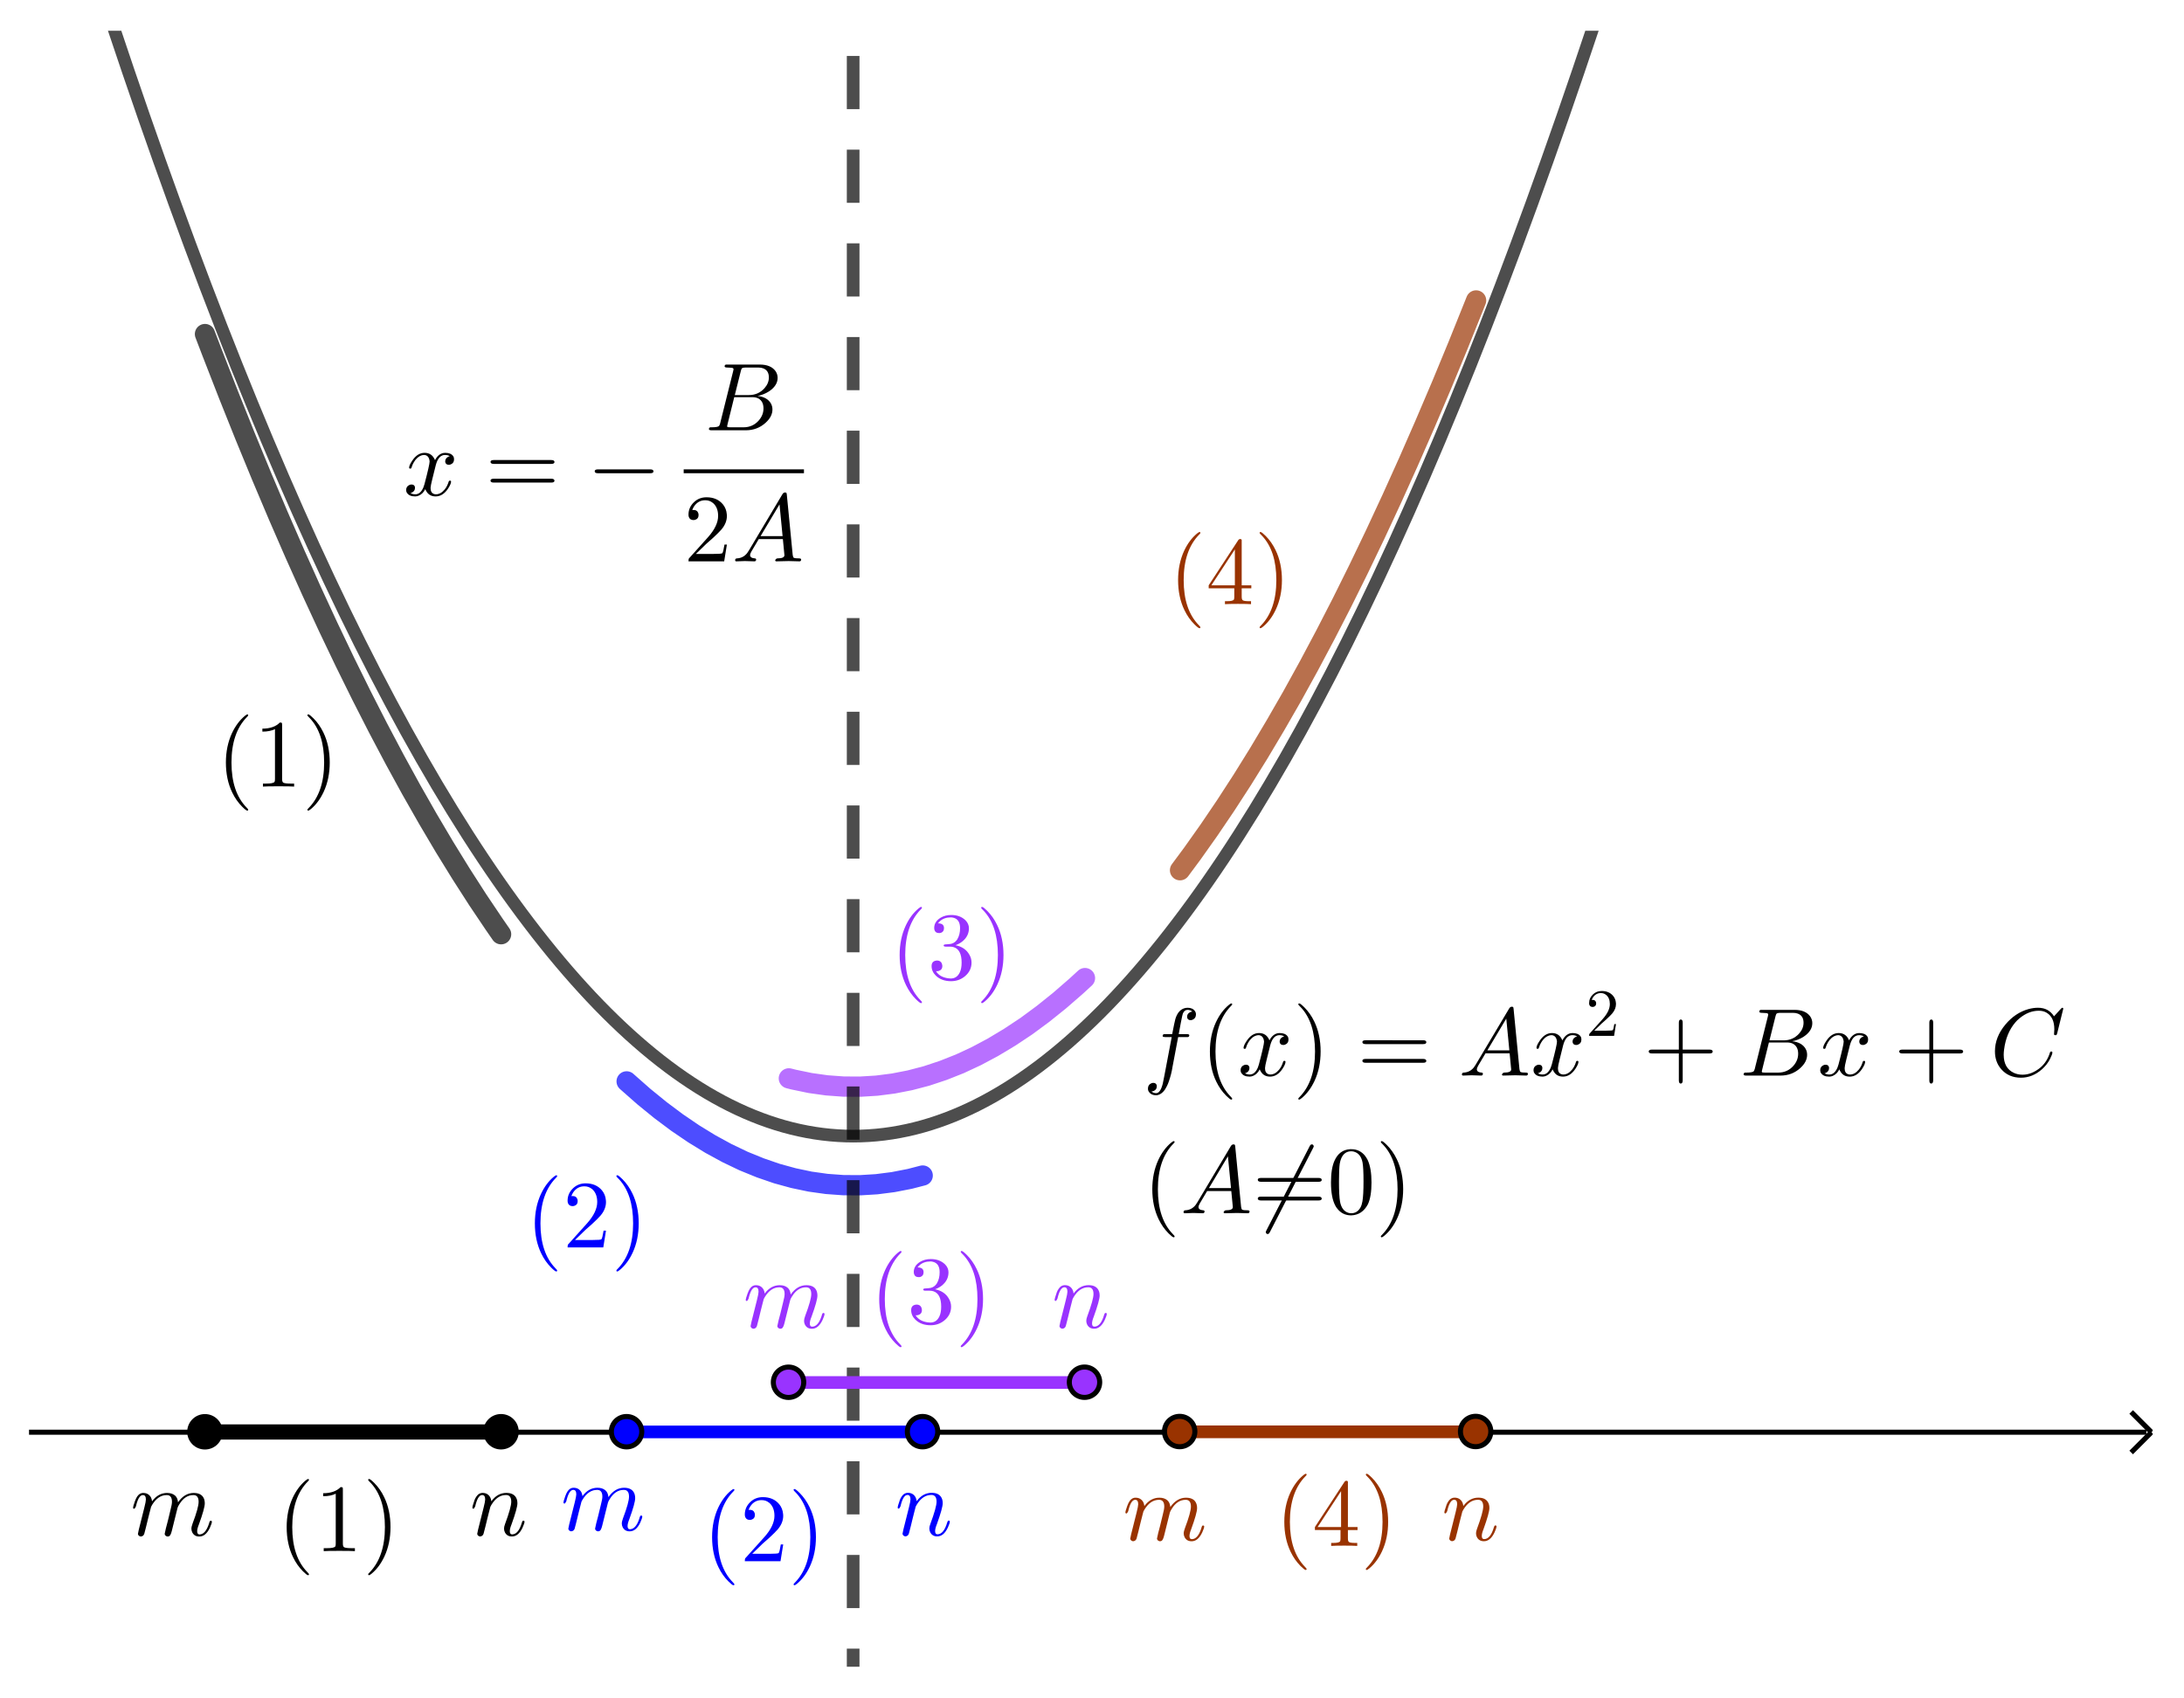 <?xml version="1.0" encoding="UTF-8" standalone="no"?>
<svg
   xmlns:dc="http://purl.org/dc/elements/1.1/"
   xmlns:cc="http://creativecommons.org/ns#"
   xmlns:rdf="http://www.w3.org/1999/02/22-rdf-syntax-ns#"
   xmlns:svg="http://www.w3.org/2000/svg"
   xmlns="http://www.w3.org/2000/svg"
   xmlns:sodipodi="http://sodipodi.sourceforge.net/DTD/sodipodi-0.dtd"
   xmlns:inkscape="http://www.inkscape.org/namespaces/inkscape"
   version="1.1"
   id="svg954"
   xml:space="preserve"
   width="96"
   height="74.667"
   viewBox="0 0 96 74.667"
   sodipodi:docname="2020-1018-0900-crop.pdf"><defs
     id="defs958"><clipPath
       clipPathUnits="userSpaceOnUse"
       id="clipPath972"><path
         d="M 0,0 H 122 V 94 H 0 Z"
         id="path970" /></clipPath><clipPath
       clipPathUnits="userSpaceOnUse"
       id="clipPath982"><path
         d="M 0,0 H 122 V 94 H 0 Z"
         id="path980" /></clipPath><clipPath
       clipPathUnits="userSpaceOnUse"
       id="clipPath994"><path
         d="M 0,0 V 94 H 122 V 0 Z"
         id="path992" /></clipPath><clipPath
       clipPathUnits="userSpaceOnUse"
       id="clipPath1004"><path
         d="M 0,0 H 420 V 325 H 0 Z"
         id="path1002" /></clipPath></defs><sodipodi:namedview
     pagecolor="#ffffff"
     bordercolor="#666666"
     borderopacity="1"
     objecttolerance="10"
     gridtolerance="10"
     guidetolerance="10"
     inkscape:pageopacity="0"
     inkscape:pageshadow="2"
     inkscape:window-width="640"
     inkscape:window-height="480"
     id="namedview956" /><g
     id="g962"
     inkscape:groupmode="layer"
     inkscape:label="2020-1018-0900-crop"
     transform="matrix(1.333,0,0,-1.333,0,74.667)"><g
       id="g964"
       transform="translate(-25,-19)"><g
         id="g966"><g
           id="g968"
           clip-path="url(#clipPath972)"><g
             id="g974"
             transform="matrix(0.574,0,0,-0.574,25.957,74)"><g
               id="g976"><g
                 id="g978"
                 clip-path="url(#clipPath982)"><g
                   id="g984"><g
                     id="g986" /></g><g
                   id="g988"><g
                     id="g990"
                     clip-path="url(#clipPath994)"><g
                       id="g996"
                       transform="scale(0.291)" /></g></g><g
                   id="g998"
                   transform="scale(0.291)"><g
                     id="g1000"
                     clip-path="url(#clipPath1004)"><path
                       d="M 0,0 H 420 V 325 H 0 Z"
                       style="fill:#ffffff;fill-opacity:1;fill-rule:nonzero;stroke:none"
                       id="path1006" /><path
                       d="M 0,276.72 H 418"
                       style="fill:none;stroke:#000000;stroke-width:1;stroke-linecap:butt;stroke-linejoin:miter;stroke-miterlimit:10;stroke-dasharray:none;stroke-opacity:1"
                       id="path1008" /><path
                       d="m 419,276.72 -4,-4"
                       style="fill:none;stroke:#000000;stroke-width:1;stroke-linecap:butt;stroke-linejoin:miter;stroke-miterlimit:10;stroke-dasharray:none;stroke-opacity:1"
                       id="path1010" /><path
                       d="m 419,276.72 -4,4"
                       style="fill:none;stroke:#000000;stroke-width:1;stroke-linecap:butt;stroke-linejoin:miter;stroke-miterlimit:10;stroke-dasharray:none;stroke-opacity:1"
                       id="path1012" /><path
                       d="m -32.145,-171.49 c 129.914,519.66 259.825,519.66 389.745,0"
                       style="fill:none;stroke:#000000;stroke-width:2.5;stroke-linecap:round;stroke-linejoin:round;stroke-miterlimit:10;stroke-dasharray:none;stroke-opacity:0.698"
                       id="path1014" /><path
                       d="m 150,206.85 0.94,0.24 m 0,0 3.28,0.68 3.28,0.46 m 0,0 3.28,0.24 3.28,0.02 3.28,-0.2 3.28,-0.42 3.29,-0.64 3.28,-0.86 3.28,-1.09 3.28,-1.3 m 0,0 3.28,-1.53 3.28,-1.75 3.28,-1.97 3.29,-2.18 m 0,0 3.28,-2.42 3.28,-2.63 m 0,0 3.28,-2.85 m 0,0 1.74,-1.6"
                       style="fill:none;stroke:#9933ff;stroke-width:4;stroke-linecap:round;stroke-linejoin:round;stroke-miterlimit:10;stroke-dasharray:none;stroke-opacity:0.698"
                       id="path1016" /><g
                       id="g1018"
                       transform="scale(19)"><g
                         id="g1020"
                         transform="matrix(0.01,0,0,0.01,8.947,9.855)"><path
                           d="m 33.094,24 v 0 c 0,0.667 -0.334,1 -1,1 -0.792,0 -2.558,-1.365 -5.297,-4.094 C 22.661,16.771 19.229,11.87 16.5,6.203 12.104,-2.87 9.906,-13.271 9.906,-25 c 0,-11.271 2.099,-21.438 6.297,-30.5 3.469,-7.396 7.87,-13.328 13.203,-17.797 1.396,-1.135 2.292,-1.703 2.688,-1.703 0.666,0 1,0.333 1,1 0,0.333 -0.433,0.901 -1.297,1.703 C 21.068,-61.37 15.703,-45.604 15.703,-25 c 0,20.531 5.235,36.13 15.703,46.797 1.125,1.135 1.688,1.87 1.688,2.203 z"
                           style="fill:#9933ff;fill-opacity:1;fill-rule:nonzero;stroke:none"
                           id="path1022" /><g
                           id="g1024"
                           transform="translate(38.9)"><path
                             d="m 29,-35.203 v 0 c 6.667,1.333 11.469,4.599 14.406,9.797 1.532,2.604 2.297,5.375 2.297,8.312 0,5.667 -2.333,10.432 -7,14.297 -4.073,3.333 -8.838,5 -14.297,5 C 17.802,2.203 12.5,0.234 8.5,-3.703 5.635,-6.505 4.203,-9.771 4.203,-13.5 c 0,-3.135 1.401,-5 4.203,-5.594 0.458,-0.135 0.922,-0.203 1.391,-0.203 2.531,0 4.234,1.068 5.109,3.203 0.261,0.865 0.427,1.662 0.5,2.391 0,2.667 -1.203,4.401 -3.609,5.203 -0.927,0.333 -1.927,0.432 -3,0.297 2.469,4.135 6.734,6.604 12.797,7.406 0.875,0.135 1.708,0.203 2.5,0.203 4.271,0 7.406,-2.104 9.406,-6.312 1.271,-2.667 1.906,-6.063 1.906,-10.188 0,-8.875 -2.666,-14.208 -8,-16 -1.208,-0.406 -2.51,-0.609 -3.906,-0.609 h -4.406 c -1.459,0 -2.255,-0.365 -2.391,-1.094 0,-0.667 0.5,-1.068 1.5,-1.203 1,0 2.297,-0.099 3.891,-0.297 3.406,-0.135 6.073,-1.437 8,-3.906 v -0.094 l 0.109,-0.109 0.094,-0.094 h 0.109 l 0.594,-1 c 1.865,-3.135 2.797,-6.938 2.797,-11.406 0,-6.198 -2.401,-9.828 -7.203,-10.891 -0.792,-0.198 -1.589,-0.297 -2.391,-0.297 -4.667,0 -8.469,1.334 -11.406,4 -0.729,0.667 -1.359,1.396 -1.891,2.188 4.125,0 6.188,1.666 6.188,5 0,2.406 -1.032,4.01 -3.094,4.812 -0.604,0.198 -1.271,0.297 -2,0.297 -2.604,0 -4.24,-1.167 -4.906,-3.5 v 0 -0.109 C 6.969,-51.938 6.906,-52.469 6.906,-53 c 0,-4.469 2.198,-8.036 6.594,-10.703 3.198,-1.927 6.896,-2.891 11.094,-2.891 6.073,0 10.974,1.797 14.703,5.391 L 39.5,-61 c 2.333,2.396 3.5,5.13 3.5,8.203 0,5.531 -2.365,10.162 -7.094,13.891 -2.073,1.604 -4.375,2.838 -6.906,3.703 z"
                             style="fill:#9933ff;fill-opacity:1;fill-rule:nonzero;stroke:none"
                             id="path1026" /><g
                             id="g1028"
                             transform="translate(50)"><path
                               d="m 28.906,-25 v 0 c 0,11.271 -2.104,21.438 -6.312,30.5 C 19.135,12.896 14.74,18.828 9.406,23.297 8,24.432 7.099,25 6.703,25 c -0.667,0 -1,-0.333 -1,-1 C 5.703,23.667 6.135,23.099 7,22.297 17.729,11.37 23.094,-4.396 23.094,-25 c 0,-20.333 -5,-35.734 -15,-46.203 l -0.5,-0.5 C 6.333,-72.901 5.703,-73.667 5.703,-74 c 0,-0.667 0.333,-1 1,-1 0.802,0 2.568,1.365 5.297,4.094 4.135,4.135 7.568,9.036 10.297,14.703 4.406,9.073 6.609,19.474 6.609,31.203 z"
                               style="fill:#9933ff;fill-opacity:1;fill-rule:nonzero;stroke:none"
                               id="path1030" /><g
                               id="g1032"
                               transform="matrix(5.263,0,0,5.263,-983.64,-985.53)"><path
                                 d="m 34.744,59.894 1.35,3.528 m 0,0 3.281,8.418 m 0,0 3.281,8.198 3.282,7.976 3.281,7.756 3.281,7.53 m 0,0 3.281,7.32 3.281,7.09 3.282,6.87 3.281,6.65 3.281,6.43 3.282,6.21 3.281,5.99 3.281,5.76 m 0,0 3.281,5.55 3.281,5.32 3.282,5.11 3.281,4.88 m 0,0 1.33,1.92"
                                 style="fill:none;stroke:#000000;stroke-width:4;stroke-linecap:round;stroke-linejoin:round;stroke-miterlimit:10;stroke-dasharray:none;stroke-opacity:0.698"
                                 id="path1034" /><g
                                 id="g1036"
                                 transform="scale(19)"><g
                                   id="g1038"
                                   transform="matrix(0.01,0,0,0.01,1.947,7.855)"><path
                                   d="m 33.094,24 v 0 c 0,0.667 -0.334,1 -1,1 -0.792,0 -2.558,-1.365 -5.297,-4.094 C 22.661,16.771 19.229,11.87 16.5,6.203 12.104,-2.87 9.906,-13.271 9.906,-25 c 0,-11.271 2.099,-21.438 6.297,-30.5 3.469,-7.396 7.87,-13.328 13.203,-17.797 1.396,-1.135 2.292,-1.703 2.688,-1.703 0.666,0 1,0.333 1,1 0,0.333 -0.433,0.901 -1.297,1.703 C 21.068,-61.37 15.703,-45.604 15.703,-25 c 0,20.531 5.235,36.13 15.703,46.797 1.125,1.135 1.688,1.87 1.688,2.203 z"
                                   style="fill:#000000;fill-opacity:1;fill-rule:nonzero;stroke:none"
                                   id="path1040" /><g
                                   id="g1042"
                                   transform="translate(38.9)"><path
                                   d="m 29.406,-64 v 56.094 c 0,2 0.396,3.271 1.188,3.812 1.135,0.667 3.838,1 8.109,1 h 3.203 V 0 C 39.573,-0.198 34.172,-0.297 25.703,-0.297 17.234,-0.297 11.833,-0.198 9.5,0 v -3.094 h 3.203 c 5.136,0 8.068,-0.604 8.797,-1.812 L 21.594,-5 C 21.865,-5.531 22,-6.5 22,-7.906 V -59.703 c -3.469,1.739 -7.833,2.609 -13.094,2.609 v -3.109 c 8,0 14.063,-2.13 18.188,-6.391 1.271,0 2.005,0.229 2.203,0.688 v 0 0.109 c 0.073,0.198 0.109,0.797 0.109,1.797 z"
                                   style="fill:#000000;fill-opacity:1;fill-rule:nonzero;stroke:none"
                                   id="path1044" /><g
                                   id="g1046"
                                   transform="translate(50)"><path
                                   d="m 28.906,-25 v 0 c 0,11.271 -2.104,21.438 -6.312,30.5 C 19.135,12.896 14.74,18.828 9.406,23.297 8,24.432 7.099,25 6.703,25 c -0.667,0 -1,-0.333 -1,-1 C 5.703,23.667 6.135,23.099 7,22.297 17.729,11.37 23.094,-4.396 23.094,-25 c 0,-20.333 -5,-35.734 -15,-46.203 l -0.5,-0.5 C 6.333,-72.901 5.703,-73.667 5.703,-74 c 0,-0.667 0.333,-1 1,-1 0.802,0 2.568,1.365 5.297,4.094 4.135,4.135 7.568,9.036 10.297,14.703 4.406,9.073 6.609,19.474 6.609,31.203 z"
                                   style="fill:#000000;fill-opacity:1;fill-rule:nonzero;stroke:none"
                                   id="path1048" /><g
                                   id="g1050"
                                   transform="matrix(5.263,0,0,5.263,-283.64,-785.53)"><path
                                   d="m 118,207.47 0.12,0.11 m 0,0 3.29,2.9 3.28,2.67 3.28,2.45 3.28,2.23 m 0,0 3.28,2.01 3.28,1.79 3.28,1.57 3.29,1.34 3.28,1.13 3.28,0.9 3.28,0.69 3.28,0.46 m 0,0 3.28,0.24 3.28,0.02 3.28,-0.2 3.28,-0.42 m 0,0 3.29,-0.64 m 0,0 2.55,-0.66"
                                   style="fill:none;stroke:#0000ff;stroke-width:4;stroke-linecap:round;stroke-linejoin:round;stroke-miterlimit:10;stroke-dasharray:none;stroke-opacity:0.698"
                                   id="path1052" /><g
                                   id="g1054"
                                   transform="scale(19)"><g
                                   id="g1056"
                                   transform="matrix(0.01,0,0,0.01,5.158,12.645)"><path
                                   d="m 33.094,24 v 0 c 0,0.667 -0.334,1 -1,1 -0.792,0 -2.558,-1.365 -5.297,-4.094 C 22.661,16.771 19.229,11.87 16.5,6.203 12.104,-2.87 9.906,-13.271 9.906,-25 c 0,-11.271 2.099,-21.438 6.297,-30.5 3.469,-7.396 7.87,-13.328 13.203,-17.797 1.396,-1.135 2.292,-1.703 2.688,-1.703 0.666,0 1,0.333 1,1 0,0.333 -0.433,0.901 -1.297,1.703 C 21.068,-61.37 15.703,-45.604 15.703,-25 c 0,20.531 5.235,36.13 15.703,46.797 1.125,1.135 1.688,1.87 1.688,2.203 z"
                                   style="fill:#0000ff;fill-opacity:1;fill-rule:nonzero;stroke:none"
                                   id="path1058" /><g
                                   id="g1060"
                                   transform="translate(38.9)"><path
                                   d="m 44.906,-17.406 v 0 L 42.094,0 H 5 c 0,-1.667 0.198,-2.734 0.594,-3.203 l 0.5,-0.5 19.203,-21.391 c 7,-7.875 10.5,-15.245 10.5,-22.109 0,-5.927 -1.797,-10.427 -5.391,-13.5 l -0.109,-0.094 h -0.094 c -2.135,-1.802 -4.734,-2.703 -7.797,-2.703 -4.802,0 -8.635,2.068 -11.5,6.203 -0.802,1.198 -1.468,2.531 -2,4 0.198,-0.073 0.63,-0.109 1.297,-0.109 2.667,0 4.365,1.203 5.094,3.609 v 0.094 c 0.135,0.469 0.203,0.969 0.203,1.5 0,2.667 -1.266,4.37 -3.797,5.109 -0.531,0.125 -1,0.188 -1.406,0.188 -2.469,0 -4.099,-1.032 -4.891,-3.094 C 5.135,-46.729 5,-47.562 5,-48.5 c 0,-5.135 1.969,-9.536 5.906,-13.203 3.532,-3.261 7.797,-4.891 12.797,-4.891 7.333,0 13.031,2.464 17.094,7.391 2.333,2.864 3.667,6.265 4,10.203 0.073,0.604 0.109,1.203 0.109,1.797 0,4.864 -1.833,9.5 -5.5,13.906 -1.937,2.261 -4.937,5.261 -9,9 l -6.109,5.391 -1,0.906 -10.594,10.297 h 18 c 5.865,0 9.031,-0.266 9.5,-0.797 0.667,-0.938 1.401,-3.906 2.203,-8.906 z"
                                   style="fill:#0000ff;fill-opacity:1;fill-rule:nonzero;stroke:none"
                                   id="path1062" /><g
                                   id="g1064"
                                   transform="translate(50)"><path
                                   d="m 28.906,-25 v 0 c 0,11.271 -2.104,21.438 -6.312,30.5 C 19.135,12.896 14.74,18.828 9.406,23.297 8,24.432 7.099,25 6.703,25 c -0.667,0 -1,-0.333 -1,-1 C 5.703,23.667 6.135,23.099 7,22.297 17.729,11.37 23.094,-4.396 23.094,-25 c 0,-20.333 -5,-35.734 -15,-46.203 l -0.5,-0.5 C 6.333,-72.901 5.703,-73.667 5.703,-74 c 0,-0.667 0.333,-1 1,-1 0.802,0 2.568,1.365 5.297,4.094 4.135,4.135 7.568,9.036 10.297,14.703 4.406,9.073 6.609,19.474 6.609,31.203 z"
                                   style="fill:#0000ff;fill-opacity:1;fill-rule:nonzero;stroke:none"
                                   id="path1066" /><g
                                   id="g1068"
                                   transform="matrix(5.263,0,0,5.263,-604.69,-1264.5)"><path
                                   d="m 227.26,165.78 2.43,-3.28 m 0,0 3.28,-4.63 3.28,-4.84 m 0,0 3.28,-5.06 3.28,-5.28 3.28,-5.51 3.29,-5.72 3.28,-5.95 3.28,-6.17 3.28,-6.38 3.28,-6.61 m 0,0 3.28,-6.835 3.28,-7.051 3.28,-7.273 3.28,-7.493 m 0,0 3.29,-7.714 3.28,-7.936 m 0,0 3.28,-8.156 m 0,0 0.25,-0.629"
                                   style="fill:none;stroke:#993300;stroke-width:4;stroke-linecap:round;stroke-linejoin:round;stroke-miterlimit:10;stroke-dasharray:none;stroke-opacity:0.698"
                                   id="path1070" /><g
                                   id="g1072"
                                   transform="scale(19)"><g
                                   id="g1074"
                                   transform="matrix(0.01,0,0,0.01,11.842,5.96)"><path
                                   d="m 33.094,24 v 0 c 0,0.667 -0.334,1 -1,1 -0.792,0 -2.558,-1.365 -5.297,-4.094 C 22.661,16.771 19.229,11.87 16.5,6.203 12.104,-2.87 9.906,-13.271 9.906,-25 c 0,-11.271 2.099,-21.438 6.297,-30.5 3.469,-7.396 7.87,-13.328 13.203,-17.797 1.396,-1.135 2.292,-1.703 2.688,-1.703 0.666,0 1,0.333 1,1 0,0.333 -0.433,0.901 -1.297,1.703 C 21.068,-61.37 15.703,-45.604 15.703,-25 c 0,20.531 5.235,36.13 15.703,46.797 1.125,1.135 1.688,1.87 1.688,2.203 z"
                                   style="fill:#993300;fill-opacity:1;fill-rule:nonzero;stroke:none"
                                   id="path1076" /><g
                                   id="g1078"
                                   transform="translate(38.9)"><path
                                   d="m 2.797,-16.5 v -3.094 L 33.5,-66.5 c 0.531,-0.802 1.198,-1.203 2,-1.203 0.938,0 1.469,0.37 1.594,1.109 v 1.5 45.5 h 10 v 3.094 h -10 v 8.703 c 0,2.062 0.401,3.328 1.203,3.797 0.937,0.604 3.073,0.906 6.406,0.906 h 2.094 V 0 c -2.729,-0.198 -7.261,-0.297 -13.594,-0.297 -6.271,0 -10.771,0.099 -13.5,0.297 v -3.094 h 2.094 c 4.135,0 6.536,-0.568 7.203,-1.703 0.271,-0.469 0.406,-1.469 0.406,-3 V -16.5 Z M 30,-19.594 V -56.906 L 5.594,-19.594 Z"
                                   style="fill:#993300;fill-opacity:1;fill-rule:nonzero;stroke:none"
                                   id="path1080" /><g
                                   id="g1082"
                                   transform="translate(50)"><path
                                   d="m 28.906,-25 v 0 c 0,11.271 -2.104,21.438 -6.312,30.5 C 19.135,12.896 14.74,18.828 9.406,23.297 8,24.432 7.099,25 6.703,25 c -0.667,0 -1,-0.333 -1,-1 C 5.703,23.667 6.135,23.099 7,22.297 17.729,11.37 23.094,-4.396 23.094,-25 c 0,-20.333 -5,-35.734 -15,-46.203 l -0.5,-0.5 C 6.333,-72.901 5.703,-73.667 5.703,-74 c 0,-0.667 0.333,-1 1,-1 0.802,0 2.568,1.365 5.297,4.094 4.135,4.135 7.568,9.036 10.297,14.703 4.406,9.073 6.609,19.474 6.609,31.203 z"
                                   style="fill:#993300;fill-opacity:1;fill-rule:nonzero;stroke:none"
                                   id="path1084" /><g
                                   id="g1086"
                                   transform="matrix(5.263,0,0,5.263,-1273.1,-596.05)"><path
                                   d="M 162.73,330 V -5"
                                   style="fill:none;stroke:#000000;stroke-width:2.5;stroke-linecap:butt;stroke-linejoin:round;stroke-miterlimit:10;stroke-dasharray:10.5, 8;stroke-dashoffset:0;stroke-opacity:0.698"
                                   id="path1088" /><path
                                   d="M 34.744,276.72 H 93.205"
                                   style="fill:none;stroke:#000000;stroke-width:3;stroke-linecap:round;stroke-linejoin:round;stroke-miterlimit:10;stroke-dasharray:none;stroke-opacity:1"
                                   id="path1090" /><g
                                   id="g1092"
                                   transform="scale(19)"><g
                                   id="g1094"
                                   transform="matrix(0.01,0,0,0.01,2.579,15.803)"><path
                                   d="m 33.094,24 v 0 c 0,0.667 -0.334,1 -1,1 -0.792,0 -2.558,-1.365 -5.297,-4.094 C 22.661,16.771 19.229,11.87 16.5,6.203 12.104,-2.87 9.906,-13.271 9.906,-25 c 0,-11.271 2.099,-21.438 6.297,-30.5 3.469,-7.396 7.87,-13.328 13.203,-17.797 1.396,-1.135 2.292,-1.703 2.688,-1.703 0.666,0 1,0.333 1,1 0,0.333 -0.433,0.901 -1.297,1.703 C 21.068,-61.37 15.703,-45.604 15.703,-25 c 0,20.531 5.235,36.13 15.703,46.797 1.125,1.135 1.688,1.87 1.688,2.203 z"
                                   style="fill:#000000;fill-opacity:1;fill-rule:nonzero;stroke:none"
                                   id="path1096" /><g
                                   id="g1098"
                                   transform="translate(38.9)"><path
                                   d="m 29.406,-64 v 56.094 c 0,2 0.396,3.271 1.188,3.812 1.135,0.667 3.838,1 8.109,1 h 3.203 V 0 C 39.573,-0.198 34.172,-0.297 25.703,-0.297 17.234,-0.297 11.833,-0.198 9.5,0 v -3.094 h 3.203 c 5.136,0 8.068,-0.604 8.797,-1.812 L 21.594,-5 C 21.865,-5.531 22,-6.5 22,-7.906 V -59.703 c -3.469,1.739 -7.833,2.609 -13.094,2.609 v -3.109 c 8,0 14.063,-2.13 18.188,-6.391 1.271,0 2.005,0.229 2.203,0.688 v 0 0.109 c 0.073,0.198 0.109,0.797 0.109,1.797 z"
                                   style="fill:#000000;fill-opacity:1;fill-rule:nonzero;stroke:none"
                                   id="path1100" /><g
                                   id="g1102"
                                   transform="translate(50)"><path
                                   d="m 28.906,-25 v 0 c 0,11.271 -2.104,21.438 -6.312,30.5 C 19.135,12.896 14.74,18.828 9.406,23.297 8,24.432 7.099,25 6.703,25 c -0.667,0 -1,-0.333 -1,-1 C 5.703,23.667 6.135,23.099 7,22.297 17.729,11.37 23.094,-4.396 23.094,-25 c 0,-20.333 -5,-35.734 -15,-46.203 l -0.5,-0.5 C 6.333,-72.901 5.703,-73.667 5.703,-74 c 0,-0.667 0.333,-1 1,-1 0.802,0 2.568,1.365 5.297,4.094 4.135,4.135 7.568,9.036 10.297,14.703 4.406,9.073 6.609,19.474 6.609,31.203 z"
                                   style="fill:#000000;fill-opacity:1;fill-rule:nonzero;stroke:none"
                                   id="path1104" /><g
                                   id="g1106"
                                   transform="matrix(5.263,0,0,5.263,-346.79,-1580.3)"><path
                                   d="m 118,276.72 h 58.46"
                                   style="fill:none;stroke:#0000ff;stroke-width:2.5;stroke-linecap:round;stroke-linejoin:round;stroke-miterlimit:10;stroke-dasharray:none;stroke-opacity:1"
                                   id="path1108" /><g
                                   id="g1110"
                                   transform="scale(19)"><g
                                   id="g1112"
                                   transform="matrix(0.01,0,0,0.01,7,15.908)"><path
                                   d="m 33.094,24 v 0 c 0,0.667 -0.334,1 -1,1 -0.792,0 -2.558,-1.365 -5.297,-4.094 C 22.661,16.771 19.229,11.87 16.5,6.203 12.104,-2.87 9.906,-13.271 9.906,-25 c 0,-11.271 2.099,-21.438 6.297,-30.5 3.469,-7.396 7.87,-13.328 13.203,-17.797 1.396,-1.135 2.292,-1.703 2.688,-1.703 0.666,0 1,0.333 1,1 0,0.333 -0.433,0.901 -1.297,1.703 C 21.068,-61.37 15.703,-45.604 15.703,-25 c 0,20.531 5.235,36.13 15.703,46.797 1.125,1.135 1.688,1.87 1.688,2.203 z"
                                   style="fill:#0000ff;fill-opacity:1;fill-rule:nonzero;stroke:none"
                                   id="path1114" /><g
                                   id="g1116"
                                   transform="translate(38.9)"><path
                                   d="m 44.906,-17.406 v 0 L 42.094,0 H 5 c 0,-1.667 0.198,-2.734 0.594,-3.203 l 0.5,-0.5 19.203,-21.391 c 7,-7.875 10.5,-15.245 10.5,-22.109 0,-5.927 -1.797,-10.427 -5.391,-13.5 l -0.109,-0.094 h -0.094 c -2.135,-1.802 -4.734,-2.703 -7.797,-2.703 -4.802,0 -8.635,2.068 -11.5,6.203 -0.802,1.198 -1.468,2.531 -2,4 0.198,-0.073 0.63,-0.109 1.297,-0.109 2.667,0 4.365,1.203 5.094,3.609 v 0.094 c 0.135,0.469 0.203,0.969 0.203,1.5 0,2.667 -1.266,4.37 -3.797,5.109 -0.531,0.125 -1,0.188 -1.406,0.188 -2.469,0 -4.099,-1.032 -4.891,-3.094 C 5.135,-46.729 5,-47.562 5,-48.5 c 0,-5.135 1.969,-9.536 5.906,-13.203 3.532,-3.261 7.797,-4.891 12.797,-4.891 7.333,0 13.031,2.464 17.094,7.391 2.333,2.864 3.667,6.265 4,10.203 0.073,0.604 0.109,1.203 0.109,1.797 0,4.864 -1.833,9.5 -5.5,13.906 -1.937,2.261 -4.937,5.261 -9,9 l -6.109,5.391 -1,0.906 -10.594,10.297 h 18 c 5.865,0 9.031,-0.266 9.5,-0.797 0.667,-0.938 1.401,-3.906 2.203,-8.906 z"
                                   style="fill:#0000ff;fill-opacity:1;fill-rule:nonzero;stroke:none"
                                   id="path1118" /><g
                                   id="g1120"
                                   transform="translate(50)"><path
                                   d="m 28.906,-25 v 0 c 0,11.271 -2.104,21.438 -6.312,30.5 C 19.135,12.896 14.74,18.828 9.406,23.297 8,24.432 7.099,25 6.703,25 c -0.667,0 -1,-0.333 -1,-1 C 5.703,23.667 6.135,23.099 7,22.297 17.729,11.37 23.094,-4.396 23.094,-25 c 0,-20.333 -5,-35.734 -15,-46.203 l -0.5,-0.5 C 6.333,-72.901 5.703,-73.667 5.703,-74 c 0,-0.667 0.333,-1 1,-1 0.802,0 2.568,1.365 5.297,4.094 4.135,4.135 7.568,9.036 10.297,14.703 4.406,9.073 6.609,19.474 6.609,31.203 z"
                                   style="fill:#0000ff;fill-opacity:1;fill-rule:nonzero;stroke:none"
                                   id="path1122" /><g
                                   id="g1124"
                                   transform="matrix(5.263,0,0,5.263,-788.9,-1590.8)"><path
                                   d="m 150,266.97 h 58.46"
                                   style="fill:none;stroke:#9933ff;stroke-width:2.5;stroke-linecap:round;stroke-linejoin:round;stroke-miterlimit:10;stroke-dasharray:none;stroke-opacity:1"
                                   id="path1126" /><g
                                   id="g1128"
                                   transform="scale(19)"><g
                                   id="g1130"
                                   transform="matrix(0.01,0,0,0.01,8.737,13.434)"><path
                                   d="m 33.094,24 v 0 c 0,0.667 -0.334,1 -1,1 -0.792,0 -2.558,-1.365 -5.297,-4.094 C 22.661,16.771 19.229,11.87 16.5,6.203 12.104,-2.87 9.906,-13.271 9.906,-25 c 0,-11.271 2.099,-21.438 6.297,-30.5 3.469,-7.396 7.87,-13.328 13.203,-17.797 1.396,-1.135 2.292,-1.703 2.688,-1.703 0.666,0 1,0.333 1,1 0,0.333 -0.433,0.901 -1.297,1.703 C 21.068,-61.37 15.703,-45.604 15.703,-25 c 0,20.531 5.235,36.13 15.703,46.797 1.125,1.135 1.688,1.87 1.688,2.203 z"
                                   style="fill:#9933ff;fill-opacity:1;fill-rule:nonzero;stroke:none"
                                   id="path1132" /><g
                                   id="g1134"
                                   transform="translate(38.9)"><path
                                   d="m 29,-35.203 v 0 c 6.667,1.333 11.469,4.599 14.406,9.797 1.532,2.604 2.297,5.375 2.297,8.312 0,5.667 -2.333,10.432 -7,14.297 -4.073,3.333 -8.838,5 -14.297,5 C 17.802,2.203 12.5,0.234 8.5,-3.703 5.635,-6.505 4.203,-9.771 4.203,-13.5 c 0,-3.135 1.401,-5 4.203,-5.594 0.458,-0.135 0.922,-0.203 1.391,-0.203 2.531,0 4.234,1.068 5.109,3.203 0.261,0.865 0.427,1.662 0.5,2.391 0,2.667 -1.203,4.401 -3.609,5.203 -0.927,0.333 -1.927,0.432 -3,0.297 2.469,4.135 6.734,6.604 12.797,7.406 0.875,0.135 1.708,0.203 2.5,0.203 4.271,0 7.406,-2.104 9.406,-6.312 1.271,-2.667 1.906,-6.063 1.906,-10.188 0,-8.875 -2.666,-14.208 -8,-16 -1.208,-0.406 -2.51,-0.609 -3.906,-0.609 h -4.406 c -1.459,0 -2.255,-0.365 -2.391,-1.094 0,-0.667 0.5,-1.068 1.5,-1.203 1,0 2.297,-0.099 3.891,-0.297 3.406,-0.135 6.073,-1.437 8,-3.906 v -0.094 l 0.109,-0.109 0.094,-0.094 h 0.109 l 0.594,-1 c 1.865,-3.135 2.797,-6.938 2.797,-11.406 0,-6.198 -2.401,-9.828 -7.203,-10.891 -0.792,-0.198 -1.589,-0.297 -2.391,-0.297 -4.667,0 -8.469,1.334 -11.406,4 -0.729,0.667 -1.359,1.396 -1.891,2.188 4.125,0 6.188,1.666 6.188,5 0,2.406 -1.032,4.01 -3.094,4.812 -0.604,0.198 -1.271,0.297 -2,0.297 -2.604,0 -4.24,-1.167 -4.906,-3.5 v 0 -0.109 C 6.969,-51.938 6.906,-52.469 6.906,-53 c 0,-4.469 2.198,-8.036 6.594,-10.703 3.198,-1.927 6.896,-2.891 11.094,-2.891 6.073,0 10.974,1.797 14.703,5.391 L 39.5,-61 c 2.333,2.396 3.5,5.13 3.5,8.203 0,5.531 -2.365,10.162 -7.094,13.891 -2.073,1.604 -4.375,2.838 -6.906,3.703 z"
                                   style="fill:#9933ff;fill-opacity:1;fill-rule:nonzero;stroke:none"
                                   id="path1136" /><g
                                   id="g1138"
                                   transform="translate(50)"><path
                                   d="m 28.906,-25 v 0 c 0,11.271 -2.104,21.438 -6.312,30.5 C 19.135,12.896 14.74,18.828 9.406,23.297 8,24.432 7.099,25 6.703,25 c -0.667,0 -1,-0.333 -1,-1 C 5.703,23.667 6.135,23.099 7,22.297 17.729,11.37 23.094,-4.396 23.094,-25 c 0,-20.333 -5,-35.734 -15,-46.203 l -0.5,-0.5 C 6.333,-72.901 5.703,-73.667 5.703,-74 c 0,-0.667 0.333,-1 1,-1 0.802,0 2.568,1.365 5.297,4.094 4.135,4.135 7.568,9.036 10.297,14.703 4.406,9.073 6.609,19.474 6.609,31.203 z"
                                   style="fill:#9933ff;fill-opacity:1;fill-rule:nonzero;stroke:none"
                                   id="path1140" /><g
                                   id="g1142"
                                   transform="matrix(5.263,0,0,5.263,-962.58,-1343.4)"><path
                                   d="m 227.26,276.72 h 58.46"
                                   style="fill:none;stroke:#993300;stroke-width:2.5;stroke-linecap:round;stroke-linejoin:round;stroke-miterlimit:10;stroke-dasharray:none;stroke-opacity:1"
                                   id="path1144" /><g
                                   id="g1146"
                                   transform="scale(19)"><g
                                   id="g1148"
                                   transform="matrix(0.01,0,0,0.01,12.947,15.75)"><path
                                   d="m 33.094,24 v 0 c 0,0.667 -0.334,1 -1,1 -0.792,0 -2.558,-1.365 -5.297,-4.094 C 22.661,16.771 19.229,11.87 16.5,6.203 12.104,-2.87 9.906,-13.271 9.906,-25 c 0,-11.271 2.099,-21.438 6.297,-30.5 3.469,-7.396 7.87,-13.328 13.203,-17.797 1.396,-1.135 2.292,-1.703 2.688,-1.703 0.666,0 1,0.333 1,1 0,0.333 -0.433,0.901 -1.297,1.703 C 21.068,-61.37 15.703,-45.604 15.703,-25 c 0,20.531 5.235,36.13 15.703,46.797 1.125,1.135 1.688,1.87 1.688,2.203 z"
                                   style="fill:#993300;fill-opacity:1;fill-rule:nonzero;stroke:none"
                                   id="path1150" /><g
                                   id="g1152"
                                   transform="translate(38.9)"><path
                                   d="m 2.797,-16.5 v -3.094 L 33.5,-66.5 c 0.531,-0.802 1.198,-1.203 2,-1.203 0.938,0 1.469,0.37 1.594,1.109 v 1.5 45.5 h 10 v 3.094 h -10 v 8.703 c 0,2.062 0.401,3.328 1.203,3.797 0.937,0.604 3.073,0.906 6.406,0.906 h 2.094 V 0 c -2.729,-0.198 -7.261,-0.297 -13.594,-0.297 -6.271,0 -10.771,0.099 -13.5,0.297 v -3.094 h 2.094 c 4.135,0 6.536,-0.568 7.203,-1.703 0.271,-0.469 0.406,-1.469 0.406,-3 V -16.5 Z M 30,-19.594 V -56.906 L 5.594,-19.594 Z"
                                   style="fill:#993300;fill-opacity:1;fill-rule:nonzero;stroke:none"
                                   id="path1154" /><g
                                   id="g1156"
                                   transform="translate(50)"><path
                                   d="m 28.906,-25 v 0 c 0,11.271 -2.104,21.438 -6.312,30.5 C 19.135,12.896 14.74,18.828 9.406,23.297 8,24.432 7.099,25 6.703,25 c -0.667,0 -1,-0.333 -1,-1 C 5.703,23.667 6.135,23.099 7,22.297 17.729,11.37 23.094,-4.396 23.094,-25 c 0,-20.333 -5,-35.734 -15,-46.203 l -0.5,-0.5 C 6.333,-72.901 5.703,-73.667 5.703,-74 c 0,-0.667 0.333,-1 1,-1 0.802,0 2.568,1.365 5.297,4.094 4.135,4.135 7.568,9.036 10.297,14.703 4.406,9.073 6.609,19.474 6.609,31.203 z"
                                   style="fill:#993300;fill-opacity:1;fill-rule:nonzero;stroke:none"
                                   id="path1158" /><g
                                   id="g1160"
                                   transform="matrix(5.263,0,0,5.263,-1383.6,-1575)"><path
                                   d="m 37.744,276.72 c 0,1.66 -1.344,3 -3,3 -1.657,0 -3,-1.34 -3,-3 0,-1.66 1.343,-3 3,-3 1.656,0 3,1.34 3,3 z"
                                   style="fill:#000000;fill-opacity:1;fill-rule:nonzero;stroke:none"
                                   id="path1162" /><path
                                   d="m 37.744,276.72 c 0,1.66 -1.344,3 -3,3 -1.657,0 -3,-1.34 -3,-3 0,-1.66 1.343,-3 3,-3 1.656,0 3,1.34 3,3 z"
                                   style="fill:none;stroke:#000000;stroke-width:1;stroke-linecap:round;stroke-linejoin:round;stroke-miterlimit:10;stroke-dasharray:none;stroke-opacity:1"
                                   id="path1164" /><g
                                   id="g1166"
                                   transform="scale(19)"><g
                                   id="g1168"
                                   transform="matrix(0.01,0,0,0.01,1.053,15.642)"><path
                                   d="m 8.797,-5.906 v 0 L 14.594,-29 c 1.073,-4.271 1.609,-7.073 1.609,-8.406 0,-3.063 -1.036,-4.594 -3.109,-4.594 -2.729,0 -4.959,3.167 -6.688,9.5 -0.208,0.729 -0.411,1.531 -0.609,2.406 -0.729,1.459 -1.297,2.224 -1.703,2.297 -0.792,0 -1.188,-0.333 -1.188,-1 0,-1.073 0.63,-3.338 1.891,-6.797 0.406,-1.135 0.807,-2.104 1.203,-2.906 1.604,-3.271 3.604,-5.135 6,-5.594 0.469,-0.073 0.938,-0.109 1.406,-0.109 3.594,0 6.261,1.5 8,4.5 0.667,1.271 1.063,2.672 1.188,4.203 4.271,-5.802 9.474,-8.703 15.609,-8.703 3.396,0 6.13,0.87 8.203,2.609 1.865,1.594 2.927,3.959 3.188,7.094 4.541,-6.469 9.979,-9.703 16.312,-9.703 5.927,0 9.594,2.302 11,6.906 v 0.094 c 0.334,1.135 0.5,2.37 0.5,3.703 0,3.531 -2.036,10.865 -6.109,22 -1.198,2.938 -1.797,5.302 -1.797,7.094 0,2.208 0.802,3.312 2.406,3.312 4.125,0 7.391,-3.667 9.797,-11 l 0.391,-1.406 c 0.333,-1.062 0.666,-1.63 1,-1.703 v -0.094 h 0.5 c 0.802,0 1.203,0.333 1.203,1 0,1.136 -0.698,3.235 -2.094,6.297 -2.864,6.062 -6.531,9.094 -11,9.094 -3.406,0 -5.838,-1.432 -7.297,-4.297 C 63.802,-4.401 63.5,-5.698 63.5,-7.094 63.5,-8.427 63.932,-10.26 64.797,-12.594 68.932,-23.531 71,-31 71,-35 c 0,-4.667 -1.802,-7 -5.406,-7 -5.865,0 -10.729,3.167 -14.594,9.5 -1.062,1.667 -1.698,2.932 -1.906,3.797 -0.198,0.864 -2.198,8.901 -6,24.109 C 42.365,-1.729 41.531,0 40.594,0.594 L 40.5,0.703 H 40.406 C 39.938,0.964 39.333,1.094 38.594,1.094 36.927,0.76 35.964,-0.135 35.703,-1.594 L 37,-7.5 l 2,-7.594 2.797,-11.609 c 1,-3.729 1.5,-6.495 1.5,-8.297 0,-4.667 -1.797,-7 -5.391,-7 -6,0 -11.036,3.333 -15.109,10 -0.469,0.729 -0.87,1.464 -1.203,2.203 l -1.297,5 c -0.333,1.531 -0.901,3.766 -1.703,6.703 l -2.188,9 C 15.271,-4.5 14.635,-2.037 14.5,-1.703 13.896,0.036 12.661,0.969 10.797,1.094 9.13,0.76 8.167,-0.135 7.906,-1.594 c 0,0.125 0.297,-1.312 0.891,-4.312 z"
                                   style="fill:#000000;fill-opacity:1;fill-rule:nonzero;stroke:none"
                                   id="path1170" /><g
                                   id="g1172"
                                   transform="matrix(5.263,0,0,5.263,-105.26,-1564.2)"><path
                                   d="m 96.205,276.72 c 0,1.66 -1.343,3 -3,3 -1.657,0 -3,-1.34 -3,-3 0,-1.66 1.343,-3 3,-3 1.657,0 3,1.34 3,3 z"
                                   style="fill:#000000;fill-opacity:1;fill-rule:nonzero;stroke:none"
                                   id="path1174" /><path
                                   d="m 96.205,276.72 c 0,1.66 -1.343,3 -3,3 -1.657,0 -3,-1.34 -3,-3 0,-1.66 1.343,-3 3,-3 1.657,0 3,1.34 3,3 z"
                                   style="fill:none;stroke:#000000;stroke-width:1;stroke-linecap:round;stroke-linejoin:round;stroke-miterlimit:10;stroke-dasharray:none;stroke-opacity:1"
                                   id="path1176" /><g
                                   id="g1178"
                                   transform="matrix(0.19,0,0,0.19,86.999,297.198)"><path
                                   d="m 8.797,-5.906 v 0 L 14.594,-29 c 1.073,-4.271 1.609,-7.073 1.609,-8.406 0,-3.063 -1.036,-4.594 -3.109,-4.594 -2.729,0 -4.959,3.167 -6.688,9.5 -0.208,0.729 -0.411,1.531 -0.609,2.406 -0.729,1.459 -1.297,2.224 -1.703,2.297 -0.792,0 -1.188,-0.333 -1.188,-1 0,-1.073 0.667,-3.474 2,-7.203 v -0.094 c 0,-0.073 0.031,-0.109 0.094,-0.109 v -0.094 -0.109 L 5.906,-38.5 c 1.458,-2.667 2.958,-4.333 4.5,-5 0.927,-0.469 1.927,-0.703 3,-0.703 3.729,0 6.427,1.568 8.094,4.703 0.604,1.198 0.969,2.531 1.094,4 4.271,-5.802 9.474,-8.703 15.609,-8.703 5.729,0 9.359,2.203 10.891,6.609 0.406,1.198 0.609,2.563 0.609,4.094 0,3.396 -2.036,10.729 -6.109,22 -1.198,2.938 -1.797,5.302 -1.797,7.094 0,2.208 0.802,3.312 2.406,3.312 4.396,0 7.797,-4.135 10.203,-12.406 0.334,-1.062 0.667,-1.63 1,-1.703 v -0.094 h 0.5 c 0.792,0 1.188,0.333 1.188,1 0,1.136 -0.698,3.235 -2.094,6.297 -2.865,6.062 -6.531,9.094 -11,9.094 -3.396,0 -5.828,-1.432 -7.297,-4.297 -0.604,-1.198 -0.906,-2.495 -0.906,-3.891 0,-1.333 0.333,-2.87 1,-4.609 4.333,-11.667 6.5,-19.432 6.5,-23.297 0,-4.667 -1.797,-7 -5.391,-7 -6,0 -11.036,3.333 -15.109,10 -0.469,0.729 -0.87,1.464 -1.203,2.203 l -1.297,5 c -0.333,1.531 -0.901,3.766 -1.703,6.703 l -2.188,9 C 15.271,-4.5 14.635,-2.037 14.5,-1.703 13.896,0.036 12.661,0.969 10.797,1.094 9.13,0.76 8.167,-0.135 7.906,-1.594 c 0,0.125 0.297,-1.312 0.891,-4.312 z"
                                   style="fill:#000000;fill-opacity:1;fill-rule:nonzero;stroke:none"
                                   id="path1180" /><g
                                   id="g1182"
                                   transform="matrix(5.263,0,0,5.263,-457.89,-1564.2)"><path
                                   d="m 121,276.72 c 0,1.66 -1.34,3 -3,3 -1.66,0 -3,-1.34 -3,-3 0,-1.66 1.34,-3 3,-3 1.66,0 3,1.34 3,3 z"
                                   style="fill:#0000ff;fill-opacity:1;fill-rule:nonzero;stroke:none"
                                   id="path1184" /><path
                                   d="m 121,276.72 c 0,1.66 -1.34,3 -3,3 -1.66,0 -3,-1.34 -3,-3 0,-1.66 1.34,-3 3,-3 1.66,0 3,1.34 3,3 z"
                                   style="fill:none;stroke:#000000;stroke-width:1;stroke-linecap:round;stroke-linejoin:round;stroke-miterlimit:10;stroke-dasharray:none;stroke-opacity:1"
                                   id="path1186" /><g
                                   id="g1188"
                                   transform="scale(19)"><g
                                   id="g1190"
                                   transform="matrix(0.01,0,0,0.01,5.526,15.589)"><path
                                   d="m 8.797,-5.906 v 0 L 14.594,-29 c 1.073,-4.271 1.609,-7.073 1.609,-8.406 0,-3.063 -1.036,-4.594 -3.109,-4.594 -2.729,0 -4.959,3.167 -6.688,9.5 -0.208,0.729 -0.411,1.531 -0.609,2.406 -0.729,1.459 -1.297,2.224 -1.703,2.297 -0.792,0 -1.188,-0.333 -1.188,-1 0,-1.073 0.63,-3.338 1.891,-6.797 0.406,-1.135 0.807,-2.104 1.203,-2.906 1.604,-3.271 3.604,-5.135 6,-5.594 0.469,-0.073 0.938,-0.109 1.406,-0.109 3.594,0 6.261,1.5 8,4.5 0.667,1.271 1.063,2.672 1.188,4.203 4.271,-5.802 9.474,-8.703 15.609,-8.703 3.396,0 6.13,0.87 8.203,2.609 1.865,1.594 2.927,3.959 3.188,7.094 4.541,-6.469 9.979,-9.703 16.312,-9.703 5.927,0 9.594,2.302 11,6.906 v 0.094 c 0.334,1.135 0.5,2.37 0.5,3.703 0,3.531 -2.036,10.865 -6.109,22 -1.198,2.938 -1.797,5.302 -1.797,7.094 0,2.208 0.802,3.312 2.406,3.312 4.125,0 7.391,-3.667 9.797,-11 l 0.391,-1.406 c 0.333,-1.062 0.666,-1.63 1,-1.703 v -0.094 h 0.5 c 0.802,0 1.203,0.333 1.203,1 0,1.136 -0.698,3.235 -2.094,6.297 -2.864,6.062 -6.531,9.094 -11,9.094 -3.406,0 -5.838,-1.432 -7.297,-4.297 C 63.802,-4.401 63.5,-5.698 63.5,-7.094 63.5,-8.427 63.932,-10.26 64.797,-12.594 68.932,-23.531 71,-31 71,-35 c 0,-4.667 -1.802,-7 -5.406,-7 -5.865,0 -10.729,3.167 -14.594,9.5 -1.062,1.667 -1.698,2.932 -1.906,3.797 -0.198,0.864 -2.198,8.901 -6,24.109 C 42.365,-1.729 41.531,0 40.594,0.594 L 40.5,0.703 H 40.406 C 39.938,0.964 39.333,1.094 38.594,1.094 36.927,0.76 35.964,-0.135 35.703,-1.594 L 37,-7.5 l 2,-7.594 2.797,-11.609 c 1,-3.729 1.5,-6.495 1.5,-8.297 0,-4.667 -1.797,-7 -5.391,-7 -6,0 -11.036,3.333 -15.109,10 -0.469,0.729 -0.87,1.464 -1.203,2.203 l -1.297,5 c -0.333,1.531 -0.901,3.766 -1.703,6.703 l -2.188,9 C 15.271,-4.5 14.635,-2.037 14.5,-1.703 13.896,0.036 12.661,0.969 10.797,1.094 9.13,0.76 8.167,-0.135 7.906,-1.594 c 0,0.125 0.297,-1.312 0.891,-4.312 z"
                                   style="fill:#0000ff;fill-opacity:1;fill-rule:nonzero;stroke:none"
                                   id="path1192" /><g
                                   id="g1194"
                                   transform="matrix(5.263,0,0,5.263,-552.63,-1558.9)"><path
                                   d="m 179.46,276.72 c 0,1.66 -1.34,3 -3,3 -1.66,0 -3,-1.34 -3,-3 0,-1.66 1.34,-3 3,-3 1.66,0 3,1.34 3,3 z"
                                   style="fill:#0000ff;fill-opacity:1;fill-rule:nonzero;stroke:none"
                                   id="path1196" /><path
                                   d="m 179.46,276.72 c 0,1.66 -1.34,3 -3,3 -1.66,0 -3,-1.34 -3,-3 0,-1.66 1.34,-3 3,-3 1.66,0 3,1.34 3,3 z"
                                   style="fill:none;stroke:#000000;stroke-width:1;stroke-linecap:round;stroke-linejoin:round;stroke-miterlimit:10;stroke-dasharray:none;stroke-opacity:1"
                                   id="path1198" /><g
                                   id="g1200"
                                   transform="scale(19)"><g
                                   id="g1202"
                                   transform="matrix(0.01,0,0,0.01,9,15.642)"><path
                                   d="m 8.797,-5.906 v 0 L 14.594,-29 c 1.073,-4.271 1.609,-7.073 1.609,-8.406 0,-3.063 -1.036,-4.594 -3.109,-4.594 -2.729,0 -4.959,3.167 -6.688,9.5 -0.208,0.729 -0.411,1.531 -0.609,2.406 -0.729,1.459 -1.297,2.224 -1.703,2.297 -0.792,0 -1.188,-0.333 -1.188,-1 0,-1.073 0.667,-3.474 2,-7.203 v -0.094 c 0,-0.073 0.031,-0.109 0.094,-0.109 v -0.094 -0.109 L 5.906,-38.5 c 1.458,-2.667 2.958,-4.333 4.5,-5 0.927,-0.469 1.927,-0.703 3,-0.703 3.729,0 6.427,1.568 8.094,4.703 0.604,1.198 0.969,2.531 1.094,4 4.271,-5.802 9.474,-8.703 15.609,-8.703 5.729,0 9.359,2.203 10.891,6.609 0.406,1.198 0.609,2.563 0.609,4.094 0,3.396 -2.036,10.729 -6.109,22 -1.198,2.938 -1.797,5.302 -1.797,7.094 0,2.208 0.802,3.312 2.406,3.312 4.396,0 7.797,-4.135 10.203,-12.406 0.334,-1.062 0.667,-1.63 1,-1.703 v -0.094 h 0.5 c 0.792,0 1.188,0.333 1.188,1 0,1.136 -0.698,3.235 -2.094,6.297 -2.865,6.062 -6.531,9.094 -11,9.094 -3.396,0 -5.828,-1.432 -7.297,-4.297 -0.604,-1.198 -0.906,-2.495 -0.906,-3.891 0,-1.333 0.333,-2.87 1,-4.609 4.333,-11.667 6.5,-19.432 6.5,-23.297 0,-4.667 -1.797,-7 -5.391,-7 -6,0 -11.036,3.333 -15.109,10 -0.469,0.729 -0.87,1.464 -1.203,2.203 l -1.297,5 c -0.333,1.531 -0.901,3.766 -1.703,6.703 l -2.188,9 C 15.271,-4.5 14.635,-2.037 14.5,-1.703 13.896,0.036 12.661,0.969 10.797,1.094 9.13,0.76 8.167,-0.135 7.906,-1.594 c 0,0.125 0.297,-1.312 0.891,-4.312 z"
                                   style="fill:#0000ff;fill-opacity:1;fill-rule:nonzero;stroke:none"
                                   id="path1204" /><g
                                   id="g1206"
                                   transform="matrix(5.263,0,0,5.263,-900,-1564.2)"><path
                                   d="m 153,266.97 c 0,1.66 -1.34,3 -3,3 -1.66,0 -3,-1.34 -3,-3 0,-1.65 1.34,-3 3,-3 1.66,0 3,1.35 3,3 z"
                                   style="fill:#9933ff;fill-opacity:1;fill-rule:nonzero;stroke:none"
                                   id="path1208" /><path
                                   d="m 153,266.97 c 0,1.66 -1.34,3 -3,3 -1.66,0 -3,-1.34 -3,-3 0,-1.65 1.34,-3 3,-3 1.66,0 3,1.35 3,3 z"
                                   style="fill:none;stroke:#000000;stroke-width:1;stroke-linecap:round;stroke-linejoin:round;stroke-miterlimit:10;stroke-dasharray:none;stroke-opacity:1"
                                   id="path1210" /><g
                                   id="g1212"
                                   transform="scale(19)"><g
                                   id="g1214"
                                   transform="matrix(0.01,0,0,0.01,7.421,13.484)"><path
                                   d="m 8.797,-5.906 v 0 L 14.594,-29 c 1.073,-4.271 1.609,-7.073 1.609,-8.406 0,-3.063 -1.036,-4.594 -3.109,-4.594 -2.729,0 -4.959,3.167 -6.688,9.5 -0.208,0.729 -0.411,1.531 -0.609,2.406 -0.729,1.459 -1.297,2.224 -1.703,2.297 -0.792,0 -1.188,-0.333 -1.188,-1 0,-1.073 0.63,-3.338 1.891,-6.797 0.406,-1.135 0.807,-2.104 1.203,-2.906 1.604,-3.271 3.604,-5.135 6,-5.594 0.469,-0.073 0.938,-0.109 1.406,-0.109 3.594,0 6.261,1.5 8,4.5 0.667,1.271 1.063,2.672 1.188,4.203 4.271,-5.802 9.474,-8.703 15.609,-8.703 3.396,0 6.13,0.87 8.203,2.609 1.865,1.594 2.927,3.959 3.188,7.094 4.541,-6.469 9.979,-9.703 16.312,-9.703 5.927,0 9.594,2.302 11,6.906 v 0.094 c 0.334,1.135 0.5,2.37 0.5,3.703 0,3.531 -2.036,10.865 -6.109,22 -1.198,2.938 -1.797,5.302 -1.797,7.094 0,2.208 0.802,3.312 2.406,3.312 4.125,0 7.391,-3.667 9.797,-11 l 0.391,-1.406 c 0.333,-1.062 0.666,-1.63 1,-1.703 v -0.094 h 0.5 c 0.802,0 1.203,0.333 1.203,1 0,1.136 -0.698,3.235 -2.094,6.297 -2.864,6.062 -6.531,9.094 -11,9.094 -3.406,0 -5.838,-1.432 -7.297,-4.297 C 63.802,-4.401 63.5,-5.698 63.5,-7.094 63.5,-8.427 63.932,-10.26 64.797,-12.594 68.932,-23.531 71,-31 71,-35 c 0,-4.667 -1.802,-7 -5.406,-7 -5.865,0 -10.729,3.167 -14.594,9.5 -1.062,1.667 -1.698,2.932 -1.906,3.797 -0.198,0.864 -2.198,8.901 -6,24.109 C 42.365,-1.729 41.531,0 40.594,0.594 L 40.5,0.703 H 40.406 C 39.938,0.964 39.333,1.094 38.594,1.094 36.927,0.76 35.964,-0.135 35.703,-1.594 L 37,-7.5 l 2,-7.594 2.797,-11.609 c 1,-3.729 1.5,-6.495 1.5,-8.297 0,-4.667 -1.797,-7 -5.391,-7 -6,0 -11.036,3.333 -15.109,10 -0.469,0.729 -0.87,1.464 -1.203,2.203 l -1.297,5 c -0.333,1.531 -0.901,3.766 -1.703,6.703 l -2.188,9 C 15.271,-4.5 14.635,-2.037 14.5,-1.703 13.896,0.036 12.661,0.969 10.797,1.094 9.13,0.76 8.167,-0.135 7.906,-1.594 c 0,0.125 0.297,-1.312 0.891,-4.312 z"
                                   style="fill:#9933ff;fill-opacity:1;fill-rule:nonzero;stroke:none"
                                   id="path1216" /><g
                                   id="g1218"
                                   transform="matrix(5.263,0,0,5.263,-742.11,-1348.4)"><path
                                   d="m 211.46,266.97 c 0,1.66 -1.34,3 -3,3 -1.66,0 -3,-1.34 -3,-3 0,-1.65 1.34,-3 3,-3 1.66,0 3,1.35 3,3 z"
                                   style="fill:#9933ff;fill-opacity:1;fill-rule:nonzero;stroke:none"
                                   id="path1220" /><path
                                   d="m 211.46,266.97 c 0,1.66 -1.34,3 -3,3 -1.66,0 -3,-1.34 -3,-3 0,-1.65 1.34,-3 3,-3 1.66,0 3,1.35 3,3 z"
                                   style="fill:none;stroke:#000000;stroke-width:1;stroke-linecap:round;stroke-linejoin:round;stroke-miterlimit:10;stroke-dasharray:none;stroke-opacity:1"
                                   id="path1222" /><g
                                   id="g1224"
                                   transform="scale(19)"><g
                                   id="g1226"
                                   transform="matrix(0.01,0,0,0.01,10.632,13.484)"><path
                                   d="m 8.797,-5.906 v 0 L 14.594,-29 c 1.073,-4.271 1.609,-7.073 1.609,-8.406 0,-3.063 -1.036,-4.594 -3.109,-4.594 -2.729,0 -4.959,3.167 -6.688,9.5 -0.208,0.729 -0.411,1.531 -0.609,2.406 -0.729,1.459 -1.297,2.224 -1.703,2.297 -0.792,0 -1.188,-0.333 -1.188,-1 0,-1.073 0.667,-3.474 2,-7.203 v -0.094 c 0,-0.073 0.031,-0.109 0.094,-0.109 v -0.094 -0.109 L 5.906,-38.5 c 1.458,-2.667 2.958,-4.333 4.5,-5 0.927,-0.469 1.927,-0.703 3,-0.703 3.729,0 6.427,1.568 8.094,4.703 0.604,1.198 0.969,2.531 1.094,4 4.271,-5.802 9.474,-8.703 15.609,-8.703 5.729,0 9.359,2.203 10.891,6.609 0.406,1.198 0.609,2.563 0.609,4.094 0,3.396 -2.036,10.729 -6.109,22 -1.198,2.938 -1.797,5.302 -1.797,7.094 0,2.208 0.802,3.312 2.406,3.312 4.396,0 7.797,-4.135 10.203,-12.406 0.334,-1.062 0.667,-1.63 1,-1.703 v -0.094 h 0.5 c 0.792,0 1.188,0.333 1.188,1 0,1.136 -0.698,3.235 -2.094,6.297 -2.865,6.062 -6.531,9.094 -11,9.094 -3.396,0 -5.828,-1.432 -7.297,-4.297 -0.604,-1.198 -0.906,-2.495 -0.906,-3.891 0,-1.333 0.333,-2.87 1,-4.609 4.333,-11.667 6.5,-19.432 6.5,-23.297 0,-4.667 -1.797,-7 -5.391,-7 -6,0 -11.036,3.333 -15.109,10 -0.469,0.729 -0.87,1.464 -1.203,2.203 l -1.297,5 c -0.333,1.531 -0.901,3.766 -1.703,6.703 l -2.188,9 C 15.271,-4.5 14.635,-2.037 14.5,-1.703 13.896,0.036 12.661,0.969 10.797,1.094 9.13,0.76 8.167,-0.135 7.906,-1.594 c 0,0.125 0.297,-1.312 0.891,-4.312 z"
                                   style="fill:#9933ff;fill-opacity:1;fill-rule:nonzero;stroke:none"
                                   id="path1228" /><g
                                   id="g1230"
                                   transform="matrix(5.263,0,0,5.263,-1063.2,-1348.4)"><path
                                   d="m 230.26,276.72 c 0,1.66 -1.35,3 -3,3 -1.66,0 -3,-1.34 -3,-3 0,-1.66 1.34,-3 3,-3 1.65,0 3,1.34 3,3 z"
                                   style="fill:#993300;fill-opacity:1;fill-rule:nonzero;stroke:none"
                                   id="path1232" /><path
                                   d="m 230.26,276.72 c 0,1.66 -1.35,3 -3,3 -1.66,0 -3,-1.34 -3,-3 0,-1.66 1.34,-3 3,-3 1.65,0 3,1.34 3,3 z"
                                   style="fill:none;stroke:#000000;stroke-width:1;stroke-linecap:round;stroke-linejoin:round;stroke-miterlimit:10;stroke-dasharray:none;stroke-opacity:1"
                                   id="path1234" /><g
                                   id="g1236"
                                   transform="scale(19)"><g
                                   id="g1238"
                                   transform="matrix(0.01,0,0,0.01,11.368,15.694)"><path
                                   d="m 8.797,-5.906 v 0 L 14.594,-29 c 1.073,-4.271 1.609,-7.073 1.609,-8.406 0,-3.063 -1.036,-4.594 -3.109,-4.594 -2.729,0 -4.959,3.167 -6.688,9.5 -0.208,0.729 -0.411,1.531 -0.609,2.406 -0.729,1.459 -1.297,2.224 -1.703,2.297 -0.792,0 -1.188,-0.333 -1.188,-1 0,-1.073 0.63,-3.338 1.891,-6.797 0.406,-1.135 0.807,-2.104 1.203,-2.906 1.604,-3.271 3.604,-5.135 6,-5.594 0.469,-0.073 0.938,-0.109 1.406,-0.109 3.594,0 6.261,1.5 8,4.5 0.667,1.271 1.063,2.672 1.188,4.203 4.271,-5.802 9.474,-8.703 15.609,-8.703 3.396,0 6.13,0.87 8.203,2.609 1.865,1.594 2.927,3.959 3.188,7.094 4.541,-6.469 9.979,-9.703 16.312,-9.703 5.927,0 9.594,2.302 11,6.906 v 0.094 c 0.334,1.135 0.5,2.37 0.5,3.703 0,3.531 -2.036,10.865 -6.109,22 -1.198,2.938 -1.797,5.302 -1.797,7.094 0,2.208 0.802,3.312 2.406,3.312 4.125,0 7.391,-3.667 9.797,-11 l 0.391,-1.406 c 0.333,-1.062 0.666,-1.63 1,-1.703 v -0.094 h 0.5 c 0.802,0 1.203,0.333 1.203,1 0,1.136 -0.698,3.235 -2.094,6.297 -2.864,6.062 -6.531,9.094 -11,9.094 -3.406,0 -5.838,-1.432 -7.297,-4.297 C 63.802,-4.401 63.5,-5.698 63.5,-7.094 63.5,-8.427 63.932,-10.26 64.797,-12.594 68.932,-23.531 71,-31 71,-35 c 0,-4.667 -1.802,-7 -5.406,-7 -5.865,0 -10.729,3.167 -14.594,9.5 -1.062,1.667 -1.698,2.932 -1.906,3.797 -0.198,0.864 -2.198,8.901 -6,24.109 C 42.365,-1.729 41.531,0 40.594,0.594 L 40.5,0.703 H 40.406 C 39.938,0.964 39.333,1.094 38.594,1.094 36.927,0.76 35.964,-0.135 35.703,-1.594 L 37,-7.5 l 2,-7.594 2.797,-11.609 c 1,-3.729 1.5,-6.495 1.5,-8.297 0,-4.667 -1.797,-7 -5.391,-7 -6,0 -11.036,3.333 -15.109,10 -0.469,0.729 -0.87,1.464 -1.203,2.203 l -1.297,5 c -0.333,1.531 -0.901,3.766 -1.703,6.703 l -2.188,9 C 15.271,-4.5 14.635,-2.037 14.5,-1.703 13.896,0.036 12.661,0.969 10.797,1.094 9.13,0.76 8.167,-0.135 7.906,-1.594 c 0,0.125 0.297,-1.312 0.891,-4.312 z"
                                   style="fill:#993300;fill-opacity:1;fill-rule:nonzero;stroke:none"
                                   id="path1240" /><g
                                   id="g1242"
                                   transform="matrix(5.263,0,0,5.263,-1136.8,-1569.4)"><path
                                   d="m 288.72,276.72 c 0,1.66 -1.35,3 -3,3 -1.66,0 -3,-1.34 -3,-3 0,-1.66 1.34,-3 3,-3 1.65,0 3,1.34 3,3 z"
                                   style="fill:#993300;fill-opacity:1;fill-rule:nonzero;stroke:none"
                                   id="path1244" /><path
                                   d="m 288.72,276.72 c 0,1.66 -1.35,3 -3,3 -1.66,0 -3,-1.34 -3,-3 0,-1.66 1.34,-3 3,-3 1.65,0 3,1.34 3,3 z"
                                   style="fill:none;stroke:#000000;stroke-width:1;stroke-linecap:round;stroke-linejoin:round;stroke-miterlimit:10;stroke-dasharray:none;stroke-opacity:1"
                                   id="path1246" /><g
                                   id="g1248"
                                   transform="scale(19)"><g
                                   id="g1250"
                                   transform="matrix(0.01,0,0,0.01,14.684,15.694)"><path
                                   d="m 8.797,-5.906 v 0 L 14.594,-29 c 1.073,-4.271 1.609,-7.073 1.609,-8.406 0,-3.063 -1.036,-4.594 -3.109,-4.594 -2.729,0 -4.959,3.167 -6.688,9.5 -0.208,0.729 -0.411,1.531 -0.609,2.406 -0.729,1.459 -1.297,2.224 -1.703,2.297 -0.792,0 -1.188,-0.333 -1.188,-1 0,-1.073 0.667,-3.474 2,-7.203 v -0.094 c 0,-0.073 0.031,-0.109 0.094,-0.109 v -0.094 -0.109 L 5.906,-38.5 c 1.458,-2.667 2.958,-4.333 4.5,-5 0.927,-0.469 1.927,-0.703 3,-0.703 3.729,0 6.427,1.568 8.094,4.703 0.604,1.198 0.969,2.531 1.094,4 4.271,-5.802 9.474,-8.703 15.609,-8.703 5.729,0 9.359,2.203 10.891,6.609 0.406,1.198 0.609,2.563 0.609,4.094 0,3.396 -2.036,10.729 -6.109,22 -1.198,2.938 -1.797,5.302 -1.797,7.094 0,2.208 0.802,3.312 2.406,3.312 4.396,0 7.797,-4.135 10.203,-12.406 0.334,-1.062 0.667,-1.63 1,-1.703 v -0.094 h 0.5 c 0.792,0 1.188,0.333 1.188,1 0,1.136 -0.698,3.235 -2.094,6.297 -2.865,6.062 -6.531,9.094 -11,9.094 -3.396,0 -5.828,-1.432 -7.297,-4.297 -0.604,-1.198 -0.906,-2.495 -0.906,-3.891 0,-1.333 0.333,-2.87 1,-4.609 4.333,-11.667 6.5,-19.432 6.5,-23.297 0,-4.667 -1.797,-7 -5.391,-7 -6,0 -11.036,3.333 -15.109,10 -0.469,0.729 -0.87,1.464 -1.203,2.203 l -1.297,5 c -0.333,1.531 -0.901,3.766 -1.703,6.703 l -2.188,9 C 15.271,-4.5 14.635,-2.037 14.5,-1.703 13.896,0.036 12.661,0.969 10.797,1.094 9.13,0.76 8.167,-0.135 7.906,-1.594 c 0,0.125 0.297,-1.312 0.891,-4.312 z"
                                   style="fill:#993300;fill-opacity:1;fill-rule:nonzero;stroke:none"
                                   id="path1252" /><g
                                   id="g1254"
                                   transform="matrix(5.263,0,0,5.263,-1468.4,-1569.4)"><g
                                   id="g1256"
                                   transform="scale(19)"><g
                                   id="g1258"
                                   transform="matrix(0.01,0,0,0.01,11.579,10.864)"><path
                                   d="m 36.703,-40 v 0 l -6,31.703 c -0.604,4.135 -1.807,8.87 -3.609,14.203 -0.667,1.927 -1.334,3.557 -2,4.891 -2.334,4.937 -5.229,8.005 -8.688,9.203 -0.875,0.333 -1.745,0.5 -2.609,0.5 -3.333,0 -5.797,-1.135 -7.391,-3.406 -0.74,-1 -1.109,-2.167 -1.109,-3.5 0,-2.667 1.135,-4.5 3.406,-5.5 0.667,-0.333 1.365,-0.5 2.094,-0.5 1.937,0 3.141,0.833 3.609,2.5 0.063,0.333 0.094,0.666 0.094,1 0,2.271 -1,3.875 -3,4.812 -0.729,0.334 -1.562,0.532 -2.5,0.594 1.271,1.198 2.87,1.797 4.797,1.797 2.937,0 5.239,-3.266 6.906,-9.797 0.333,-1.531 0.735,-3.531 1.203,-6 L 22.5,-0.5 30,-40 h -6.594 c -1.666,0 -2.567,-0.266 -2.703,-0.797 h -0.109 v -0.406 c 0,-1.136 0.567,-1.766 1.703,-1.891 v 0 h 1.297 6.906 c 1.604,-8.333 2.703,-13.567 3.297,-15.703 2,-6.667 5.536,-10.5 10.609,-11.5 0.729,-0.135 1.427,-0.203 2.094,-0.203 3.469,0 6,1.135 7.594,3.406 v 0 c 0.739,1 1.109,2.167 1.109,3.5 0,2.667 -1.135,4.5 -3.406,5.5 -0.667,0.334 -1.365,0.5 -2.094,0.5 -1.937,0 -3.141,-0.833 -3.609,-2.5 -0.063,-0.333 -0.094,-0.666 -0.094,-1 0,-2.073 0.932,-3.609 2.797,-4.609 0.739,-0.469 1.609,-0.735 2.609,-0.797 -1.271,-1.198 -2.906,-1.797 -4.906,-1.797 -2.062,0 -3.63,1.13 -4.703,3.391 -0.469,0.937 -1.266,4.406 -2.391,10.406 l -2.109,11.406 h 8.297 c 1.666,0 2.567,0.365 2.703,1.094 0,1.198 -0.531,1.865 -1.594,2 h -0.109 -1.297 z"
                                   style="fill:#000000;fill-opacity:1;fill-rule:nonzero;stroke:none"
                                   id="path1260" /><g
                                   id="g1262"
                                   transform="translate(59.8)"><path
                                   d="m 33.094,24 v 0 c 0,0.667 -0.334,1 -1,1 -0.792,0 -2.558,-1.365 -5.297,-4.094 C 22.661,16.771 19.229,11.87 16.5,6.203 12.104,-2.87 9.906,-13.271 9.906,-25 c 0,-11.271 2.099,-21.438 6.297,-30.5 3.469,-7.396 7.87,-13.328 13.203,-17.797 1.396,-1.135 2.292,-1.703 2.688,-1.703 0.666,0 1,0.333 1,1 0,0.333 -0.433,0.901 -1.297,1.703 C 21.068,-61.37 15.703,-45.604 15.703,-25 c 0,20.531 5.235,36.13 15.703,46.797 1.125,1.135 1.688,1.87 1.688,2.203 z"
                                   style="fill:#000000;fill-opacity:1;fill-rule:nonzero;stroke:none"
                                   id="path1264" /><g
                                   id="g1266"
                                   transform="translate(38.9)"><path
                                   d="M 33.406,-30.203 30,-16.5 c -1.135,4.531 -1.703,7.463 -1.703,8.797 0,3.469 1.234,5.568 3.703,6.297 0.531,0.208 1.13,0.312 1.797,0.312 3.333,0 6.37,-1.667 9.109,-5 1.792,-2.135 3.188,-4.838 4.188,-8.109 0.208,-0.729 0.646,-1.094 1.312,-1.094 0.792,0 1.188,0.333 1.188,1 0,1.667 -1.032,4.068 -3.094,7.203 -3.604,5.458 -7.906,8.188 -12.906,8.188 -4.532,0 -7.828,-1.896 -9.891,-5.688 -0.406,-0.604 -0.708,-1.24 -0.906,-1.906 -1.594,3.198 -3.792,5.432 -6.594,6.703 -1.271,0.594 -2.573,0.891 -3.906,0.891 -4,0 -6.797,-1.167 -8.391,-3.5 -0.667,-0.865 -1,-1.896 -1,-3.094 0,-2.469 1.063,-4.203 3.188,-5.203 0.74,-0.396 1.51,-0.594 2.312,-0.594 2,0 3.198,0.833 3.594,2.5 0.062,0.333 0.094,0.667 0.094,1 0,2.26 -1.13,3.927 -3.391,5 -0.406,0.198 -0.839,0.328 -1.297,0.391 1.396,0.875 3.063,1.312 5,1.312 3.532,0 6.328,-2.37 8.391,-7.109 0.406,-1 0.776,-2.099 1.109,-3.297 3.594,-13.604 5.391,-21.536 5.391,-23.797 -0.396,-4.135 -2.193,-6.37 -5.391,-6.703 -3.468,0 -6.635,1.766 -9.5,5.297 v 0.109 c 0,0.063 -0.036,0.094 -0.109,0.094 -1,1.333 -1.901,2.865 -2.703,4.594 -0.333,0.802 -0.63,1.604 -0.891,2.406 L 8.5,-28.906 c -0.135,0.739 -0.568,1.109 -1.297,1.109 -0.802,0 -1.203,-0.333 -1.203,-1 0,-1.667 1.068,-4.068 3.203,-7.203 3.594,-5.469 7.891,-8.203 12.891,-8.203 5.135,0 8.739,2.536 10.812,7.609 2.125,-4.135 4.959,-6.604 8.5,-7.406 0.667,-0.135 1.334,-0.203 2,-0.203 3.927,0 6.693,1.099 8.297,3.297 0.667,0.937 1,2.041 1,3.312 0,2.729 -1.234,4.563 -3.703,5.5 -0.604,0.198 -1.172,0.297 -1.703,0.297 -2.063,0 -3.297,-0.901 -3.703,-2.703 -0.063,-0.271 -0.094,-0.536 -0.094,-0.797 0,-2 0.969,-3.568 2.906,-4.703 0.594,-0.333 1.224,-0.568 1.891,-0.703 -1.396,-0.865 -3.063,-1.297 -5,-1.297 -4.531,0 -7.729,3.531 -9.594,10.594 -0.135,0.406 -0.234,0.807 -0.297,1.203 z"
                                   style="fill:#000000;fill-opacity:1;fill-rule:nonzero;stroke:none"
                                   id="path1268" /><g
                                   id="g1270"
                                   transform="translate(57.2)"><path
                                   d="m 28.906,-25 v 0 c 0,11.271 -2.104,21.438 -6.312,30.5 C 19.135,12.896 14.74,18.828 9.406,23.297 8,24.432 7.099,25 6.703,25 c -0.667,0 -1,-0.333 -1,-1 C 5.703,23.667 6.135,23.099 7,22.297 17.729,11.37 23.094,-4.396 23.094,-25 c 0,-20.333 -5,-35.734 -15,-46.203 l -0.5,-0.5 C 6.333,-72.901 5.703,-73.667 5.703,-74 c 0,-0.667 0.333,-1 1,-1 0.802,0 2.568,1.365 5.297,4.094 4.135,4.135 7.568,9.036 10.297,14.703 4.406,9.073 6.609,19.474 6.609,31.203 z"
                                   style="fill:#000000;fill-opacity:1;fill-rule:nonzero;stroke:none"
                                   id="path1272" /><g
                                   id="g1274"
                                   transform="translate(66.7)"><path
                                   d="M 68.703,-32.703 H 9 c -2.135,0 -3.271,-0.667 -3.406,-2 0,-1.333 1.104,-2 3.312,-2 H 68.797 c 2.135,0 3.234,0.667 3.297,2 0,1.333 -1.13,2 -3.391,2 z m 0.094,19.406 H 8.906 c -2.135,0 -3.24,-0.667 -3.312,-2 0,-1.333 1.135,-2 3.406,-2 h 59.703 c 2.136,0 3.266,0.667 3.391,2 0,1.333 -1.099,2 -3.297,2 z"
                                   style="fill:#000000;fill-opacity:1;fill-rule:nonzero;stroke:none"
                                   id="path1276" /><g
                                   id="g1278"
                                   transform="translate(105.6)"><path
                                   d="m 17.906,-11.5 34.797,-58.406 c 0.667,-1.063 1.531,-1.625 2.594,-1.688 1,0 1.568,0.334 1.703,1 0.062,0.198 0.13,0.662 0.203,1.391 l 6.094,62.5 c 0.198,1.667 0.599,2.667 1.203,3 h 0.094 v 0 0 0 0.109 c 0.802,0.333 2.536,0.5 5.203,0.5 1.469,0 2.234,0.365 2.297,1.094 0,1.333 -0.599,2 -1.797,2 L 59.094,-0.297 H 59 L 46.594,0 H 46.5 c -0.938,0 -1.406,-0.365 -1.406,-1.094 0.541,-1.271 1.344,-1.937 2.406,-2 4.802,0 7.203,-1.104 7.203,-3.312 0,0.073 -0.536,-5.49 -1.609,-16.688 H 28 l -7.594,12.797 C 19.469,-8.63 19,-7.396 19,-6.594 c 0,2.063 1.568,3.229 4.703,3.5 1.063,0 1.594,0.396 1.594,1.188 C 25.297,-0.635 24.667,0 23.406,0 L 13.797,-0.297 H 13.406 L 5,0 H 4.797 C 3.932,0 3.5,-0.365 3.5,-1.094 3.5,-2.302 4,-2.938 5,-3 V -3.094 H 5.594 C 9.802,-3.365 13.24,-5.167 15.906,-8.5 c 0.667,-0.865 1.334,-1.865 2,-3 z m 12,-14.703 h 22.891 l -3.203,-33 z"
                                   style="fill:#000000;fill-opacity:1;fill-rule:nonzero;stroke:none"
                                   id="path1280" /><g
                                   id="g1282"
                                   transform="translate(75)"><path
                                   d="M 33.406,-30.203 30,-16.5 c -1.135,4.531 -1.703,7.463 -1.703,8.797 0,3.469 1.234,5.568 3.703,6.297 0.531,0.208 1.13,0.312 1.797,0.312 3.333,0 6.37,-1.667 9.109,-5 1.792,-2.135 3.188,-4.838 4.188,-8.109 0.208,-0.729 0.646,-1.094 1.312,-1.094 0.792,0 1.188,0.333 1.188,1 0,1.667 -1.032,4.068 -3.094,7.203 -3.604,5.458 -7.906,8.188 -12.906,8.188 -4.532,0 -7.828,-1.896 -9.891,-5.688 -0.406,-0.604 -0.708,-1.24 -0.906,-1.906 -1.594,3.198 -3.792,5.432 -6.594,6.703 -1.271,0.594 -2.573,0.891 -3.906,0.891 -4,0 -6.797,-1.167 -8.391,-3.5 -0.667,-0.865 -1,-1.896 -1,-3.094 0,-2.469 1.063,-4.203 3.188,-5.203 0.74,-0.396 1.51,-0.594 2.312,-0.594 2,0 3.198,0.833 3.594,2.5 0.062,0.333 0.094,0.667 0.094,1 0,2.26 -1.13,3.927 -3.391,5 -0.406,0.198 -0.839,0.328 -1.297,0.391 1.396,0.875 3.063,1.312 5,1.312 3.532,0 6.328,-2.37 8.391,-7.109 0.406,-1 0.776,-2.099 1.109,-3.297 3.594,-13.604 5.391,-21.536 5.391,-23.797 -0.396,-4.135 -2.193,-6.37 -5.391,-6.703 -3.468,0 -6.635,1.766 -9.5,5.297 v 0.109 c 0,0.063 -0.036,0.094 -0.109,0.094 -1,1.333 -1.901,2.865 -2.703,4.594 -0.333,0.802 -0.63,1.604 -0.891,2.406 L 8.5,-28.906 c -0.135,0.739 -0.568,1.109 -1.297,1.109 -0.802,0 -1.203,-0.333 -1.203,-1 0,-1.667 1.068,-4.068 3.203,-7.203 3.594,-5.469 7.891,-8.203 12.891,-8.203 5.135,0 8.739,2.536 10.812,7.609 2.125,-4.135 4.959,-6.604 8.5,-7.406 0.667,-0.135 1.334,-0.203 2,-0.203 3.927,0 6.693,1.099 8.297,3.297 0.667,0.937 1,2.041 1,3.312 0,2.729 -1.234,4.563 -3.703,5.5 -0.604,0.198 -1.172,0.297 -1.703,0.297 -2.063,0 -3.297,-0.901 -3.703,-2.703 -0.063,-0.271 -0.094,-0.536 -0.094,-0.797 0,-2 0.969,-3.568 2.906,-4.703 0.594,-0.333 1.224,-0.568 1.891,-0.703 -1.396,-0.865 -3.063,-1.297 -5,-1.297 -4.531,0 -7.729,3.531 -9.594,10.594 -0.135,0.406 -0.234,0.807 -0.297,1.203 z"
                                   style="fill:#000000;fill-opacity:1;fill-rule:nonzero;stroke:none"
                                   id="path1284" /><g
                                   id="g1286"
                                   transform="matrix(0.7,0,0,0.7,57.2,-41.3)"><path
                                   d="m 44.906,-17.406 v 0 L 42.094,0 H 5 c 0,-1.667 0.198,-2.734 0.594,-3.203 l 0.5,-0.5 19.203,-21.391 c 7,-7.875 10.5,-15.245 10.5,-22.109 0,-5.927 -1.797,-10.427 -5.391,-13.5 l -0.109,-0.094 h -0.094 c -2.135,-1.802 -4.734,-2.703 -7.797,-2.703 -4.802,0 -8.635,2.068 -11.5,6.203 -0.802,1.198 -1.468,2.531 -2,4 0.198,-0.073 0.63,-0.109 1.297,-0.109 2.667,0 4.365,1.203 5.094,3.609 v 0.094 c 0.135,0.469 0.203,0.969 0.203,1.5 0,2.667 -1.266,4.37 -3.797,5.109 -0.531,0.125 -1,0.188 -1.406,0.188 -2.469,0 -4.099,-1.032 -4.891,-3.094 C 5.135,-46.729 5,-47.562 5,-48.5 c 0,-5.135 1.969,-9.536 5.906,-13.203 3.532,-3.261 7.797,-4.891 12.797,-4.891 7.333,0 13.031,2.464 17.094,7.391 2.333,2.864 3.667,6.265 4,10.203 0.073,0.604 0.109,1.203 0.109,1.797 0,4.864 -1.833,9.5 -5.5,13.906 -1.937,2.261 -4.937,5.261 -9,9 l -6.109,5.391 -1,0.906 -10.594,10.297 h 18 c 5.865,0 9.031,-0.266 9.5,-0.797 0.667,-0.938 1.401,-3.906 2.203,-8.906 z"
                                   style="fill:#000000;fill-opacity:1;fill-rule:nonzero;stroke:none"
                                   id="path1288" /><g
                                   id="g1290"
                                   transform="matrix(1.429,0,0,1.429,85.534,59.031)"><path
                                   d="M 40.906,-23 V 5 c 0,2.135 -0.666,3.234 -2,3.297 -1.333,0 -2,-1.099 -2,-3.297 V -23 H 8.906 c -2.135,0 -3.24,-0.667 -3.312,-2 0,-1.333 1.104,-2 3.312,-2 H 36.906 v -28 c 0,-2.135 0.667,-3.234 2,-3.297 1.334,0 2,1.099 2,3.297 v 28 h 27.891 c 2.135,0 3.234,0.667 3.297,2 0,1.333 -1.099,2 -3.297,2 z"
                                   style="fill:#000000;fill-opacity:1;fill-rule:nonzero;stroke:none"
                                   id="path1292" /><g
                                   id="g1294"
                                   transform="translate(100)"><path
                                   d="M 16,-7.797 29.406,-61.5 c 0.261,-1.062 0.391,-1.698 0.391,-1.906 0,-0.792 -0.531,-1.292 -1.594,-1.5 H 28.094 28 c -0.198,0 -0.5,-0.032 -0.906,-0.094 -1.125,-0.135 -2.391,-0.203 -3.797,-0.203 -1.729,0 -2.662,-0.365 -2.797,-1.094 0,-1.198 0.5,-1.864 1.5,-2 h 0.094 0.109 1.203 H 57 c 7.667,0 13.135,2.266 16.406,6.797 1.459,2.135 2.188,4.469 2.188,7 0,5.396 -3,10.094 -9,14.094 -0.063,0 -0.125,0.036 -0.188,0.109 -3.541,2.261 -7.442,3.792 -11.703,4.594 6.802,0.802 11.469,3.469 14,8 1,1.864 1.5,3.901 1.5,6.109 0,4.865 -2.333,9.427 -7,13.688 l -0.109,0.109 C 57.365,-2.599 50.531,0 42.594,0 H 6.906 C 5.24,0 4.338,-0.365 4.203,-1.094 c 0,-1.208 0.5,-1.875 1.5,-2 h 1.203 c 4.334,0 6.933,-0.469 7.797,-1.406 0.396,-0.469 0.797,-1.401 1.203,-2.797 0,-0.073 0.032,-0.24 0.094,-0.5 z M 31.094,-36.594 h 14.609 c 6.594,0 12.026,-2.401 16.297,-7.203 3,-3.406 4.5,-7.109 4.5,-11.109 0,-4.865 -2,-8.032 -6,-9.5 -1.396,-0.532 -3.031,-0.797 -4.906,-0.797 H 42.703 c -2.406,0 -3.875,0.333 -4.406,1 v 0 0.109 H 38.203 V -64 c -0.271,0.396 -0.573,1.26 -0.906,2.594 z m -4.5,33.5 h 13.609 c 6.396,0 11.693,-2.401 15.891,-7.203 3.208,-3.739 4.812,-7.875 4.812,-12.406 0,-4.865 -1.734,-8.297 -5.203,-10.297 -1.739,-0.938 -3.838,-1.406 -6.297,-1.406 H 30.5 L 23.594,-6.5 c -0.334,1.198 -0.5,1.964 -0.5,2.297 0,0.531 0.302,0.865 0.906,1 v 0 0 h 0.406 c 0.396,0.073 1.125,0.109 2.188,0.109 z"
                                   style="fill:#000000;fill-opacity:1;fill-rule:nonzero;stroke:none"
                                   id="path1296" /><g
                                   id="g1298"
                                   transform="translate(80.9)"><path
                                   d="M 33.406,-30.203 30,-16.5 c -1.135,4.531 -1.703,7.463 -1.703,8.797 0,3.469 1.234,5.568 3.703,6.297 0.531,0.208 1.13,0.312 1.797,0.312 3.333,0 6.37,-1.667 9.109,-5 1.792,-2.135 3.188,-4.838 4.188,-8.109 0.208,-0.729 0.646,-1.094 1.312,-1.094 0.792,0 1.188,0.333 1.188,1 0,1.667 -1.032,4.068 -3.094,7.203 -3.604,5.458 -7.906,8.188 -12.906,8.188 -4.532,0 -7.828,-1.896 -9.891,-5.688 -0.406,-0.604 -0.708,-1.24 -0.906,-1.906 -1.594,3.198 -3.792,5.432 -6.594,6.703 -1.271,0.594 -2.573,0.891 -3.906,0.891 -4,0 -6.797,-1.167 -8.391,-3.5 -0.667,-0.865 -1,-1.896 -1,-3.094 0,-2.469 1.063,-4.203 3.188,-5.203 0.74,-0.396 1.51,-0.594 2.312,-0.594 2,0 3.198,0.833 3.594,2.5 0.062,0.333 0.094,0.667 0.094,1 0,2.26 -1.13,3.927 -3.391,5 -0.406,0.198 -0.839,0.328 -1.297,0.391 1.396,0.875 3.063,1.312 5,1.312 3.532,0 6.328,-2.37 8.391,-7.109 0.406,-1 0.776,-2.099 1.109,-3.297 3.594,-13.604 5.391,-21.536 5.391,-23.797 -0.396,-4.135 -2.193,-6.37 -5.391,-6.703 -3.468,0 -6.635,1.766 -9.5,5.297 v 0.109 c 0,0.063 -0.036,0.094 -0.109,0.094 -1,1.333 -1.901,2.865 -2.703,4.594 -0.333,0.802 -0.63,1.604 -0.891,2.406 L 8.5,-28.906 c -0.135,0.739 -0.568,1.109 -1.297,1.109 -0.802,0 -1.203,-0.333 -1.203,-1 0,-1.667 1.068,-4.068 3.203,-7.203 3.594,-5.469 7.891,-8.203 12.891,-8.203 5.135,0 8.739,2.536 10.812,7.609 2.125,-4.135 4.959,-6.604 8.5,-7.406 0.667,-0.135 1.334,-0.203 2,-0.203 3.927,0 6.693,1.099 8.297,3.297 0.667,0.937 1,2.041 1,3.312 0,2.729 -1.234,4.563 -3.703,5.5 -0.604,0.198 -1.172,0.297 -1.703,0.297 -2.063,0 -3.297,-0.901 -3.703,-2.703 -0.063,-0.271 -0.094,-0.536 -0.094,-0.797 0,-2 0.969,-3.568 2.906,-4.703 0.594,-0.333 1.224,-0.568 1.891,-0.703 -1.396,-0.865 -3.063,-1.297 -5,-1.297 -4.531,0 -7.729,3.531 -9.594,10.594 -0.135,0.406 -0.234,0.807 -0.297,1.203 z"
                                   style="fill:#000000;fill-opacity:1;fill-rule:nonzero;stroke:none"
                                   id="path1300" /><g
                                   id="g1302"
                                   transform="translate(79.4)"><path
                                   d="M 40.906,-23 V 5 c 0,2.135 -0.666,3.234 -2,3.297 -1.333,0 -2,-1.099 -2,-3.297 V -23 H 8.906 c -2.135,0 -3.24,-0.667 -3.312,-2 0,-1.333 1.104,-2 3.312,-2 H 36.906 v -28 c 0,-2.135 0.667,-3.234 2,-3.297 1.334,0 2,1.099 2,3.297 v 28 h 27.891 c 2.135,0 3.234,0.667 3.297,2 0,1.333 -1.099,2 -3.297,2 z"
                                   style="fill:#000000;fill-opacity:1;fill-rule:nonzero;stroke:none"
                                   id="path1304" /><g
                                   id="g1306"
                                   transform="translate(100.1)"><path
                                   d="M 76,-69.5 69.703,-44 c -0.333,1.198 -0.667,1.833 -1,1.906 L 68.594,-42 h -0.688 c -1,0 -1.5,-0.333 -1.5,-1 l 0.297,-4.906 v -0.188 c 0,-8.271 -2.599,-13.974 -7.797,-17.109 l -0.109,-0.094 c -2.333,-1.406 -5.068,-2.109 -8.203,-2.109 -7.063,0 -13.761,2.635 -20.094,7.906 -1.604,1.271 -3.036,2.672 -4.297,4.203 -6.333,7.396 -10.234,16.797 -11.703,28.203 -0.271,2.063 -0.406,3.86 -0.406,5.391 0,9.333 3.536,15.635 10.609,18.906 2.729,1.26 5.729,1.891 9,1.891 6.261,0 12.391,-2.432 18.391,-7.297 C 56.76,-12.13 60.13,-17.396 62.203,-24 c 0.136,-0.667 0.568,-1 1.297,-1 0.802,0 1.203,0.333 1.203,1 0,1.198 -0.765,3.333 -2.297,6.406 -2.073,4.198 -4.974,7.927 -8.703,11.188 -6.604,5.74 -13.807,8.609 -21.609,8.609 -8.532,0 -15.365,-2.932 -20.5,-8.797 C 7.198,-11.594 5,-17.797 5,-25.203 c 0,-9.927 3.635,-19.224 10.906,-27.891 6.729,-8.073 14.693,-13.406 23.891,-16 3.406,-0.937 6.739,-1.406 10,-1.406 7.271,0 12.807,2.969 16.609,8.906 l 7,-7.703 c 0.792,-0.802 1.292,-1.203 1.5,-1.203 0.729,0 1.094,0.333 1.094,1 z"
                                   style="fill:#000000;fill-opacity:1;fill-rule:nonzero;stroke:none"
                                   id="path1308" /><g
                                   id="g1310"
                                   transform="translate(-880.6,143.1)"><path
                                   d="m 33.094,24 v 0 c 0,0.667 -0.334,1 -1,1 -0.792,0 -2.558,-1.365 -5.297,-4.094 C 22.661,16.771 19.229,11.87 16.5,6.203 12.104,-2.87 9.906,-13.271 9.906,-25 c 0,-11.271 2.099,-21.438 6.297,-30.5 3.469,-7.396 7.87,-13.328 13.203,-17.797 1.396,-1.135 2.292,-1.703 2.688,-1.703 0.666,0 1,0.333 1,1 0,0.333 -0.433,0.901 -1.297,1.703 C 21.068,-61.37 15.703,-45.604 15.703,-25 c 0,20.531 5.235,36.13 15.703,46.797 1.125,1.135 1.688,1.87 1.688,2.203 z"
                                   style="fill:#000000;fill-opacity:1;fill-rule:nonzero;stroke:none"
                                   id="path1312" /><g
                                   id="g1314"
                                   transform="translate(38.9)"><path
                                   d="m 17.906,-11.5 34.797,-58.406 c 0.667,-1.063 1.531,-1.625 2.594,-1.688 1,0 1.568,0.334 1.703,1 0.062,0.198 0.13,0.662 0.203,1.391 l 6.094,62.5 c 0.198,1.667 0.599,2.667 1.203,3 h 0.094 v 0 0 0 0.109 c 0.802,0.333 2.536,0.5 5.203,0.5 1.469,0 2.234,0.365 2.297,1.094 0,1.333 -0.599,2 -1.797,2 L 59.094,-0.297 H 59 L 46.594,0 H 46.5 c -0.938,0 -1.406,-0.365 -1.406,-1.094 0.541,-1.271 1.344,-1.937 2.406,-2 4.802,0 7.203,-1.104 7.203,-3.312 0,0.073 -0.536,-5.49 -1.609,-16.688 H 28 l -7.594,12.797 C 19.469,-8.63 19,-7.396 19,-6.594 c 0,2.063 1.568,3.229 4.703,3.5 1.063,0 1.594,0.396 1.594,1.188 C 25.297,-0.635 24.667,0 23.406,0 L 13.797,-0.297 H 13.406 L 5,0 H 4.797 C 3.932,0 3.5,-0.365 3.5,-1.094 3.5,-2.302 4,-2.938 5,-3 V -3.094 H 5.594 C 9.802,-3.365 13.24,-5.167 15.906,-8.5 c 0.667,-0.865 1.334,-1.865 2,-3 z m 12,-14.703 h 22.891 l -3.203,-33 z"
                                   style="fill:#000000;fill-opacity:1;fill-rule:nonzero;stroke:none"
                                   id="path1316" /><g
                                   id="g1318"
                                   transform="translate(75)"><path
                                   d="m 63.094,-67.797 -45,87.594 c -0.594,1.198 -1.323,1.797 -2.188,1.797 -1.073,0 -1.739,-0.667 -2,-2 0,-0.261 0.229,-0.86 0.688,-1.797 l 45,-87.594 c 0.604,-1.198 1.338,-1.797 2.203,-1.797 1.073,0 1.739,0.667 2,2 0,0.261 -0.235,0.86 -0.703,1.797 z"
                                   style="fill:#000000;fill-opacity:1;fill-rule:nonzero;stroke:none"
                                   id="path1320" /><g
                                   id="g1322"><path
                                   d="M 68.703,-32.703 H 9 c -2.135,0 -3.271,-0.667 -3.406,-2 0,-1.333 1.104,-2 3.312,-2 H 68.797 c 2.135,0 3.234,0.667 3.297,2 0,1.333 -1.13,2 -3.391,2 z m 0.094,19.406 H 8.906 c -2.135,0 -3.24,-0.667 -3.312,-2 0,-1.333 1.135,-2 3.406,-2 h 59.703 c 2.136,0 3.266,0.667 3.391,2 0,1.333 -1.099,2 -3.297,2 z"
                                   style="fill:#000000;fill-opacity:1;fill-rule:nonzero;stroke:none"
                                   id="path1324" /><g
                                   id="g1326"
                                   transform="translate(77.8)"><path
                                   d="m 46,-32 c 0,9.729 -1.234,17.26 -3.703,22.594 C 38.37,-1.938 32.573,1.932 24.906,2.203 18.833,2.203 13.964,-0.198 10.297,-5 9.568,-5.865 8.938,-6.833 8.406,-7.906 c -3,-5.532 -4.5,-13.563 -4.5,-24.094 0,-9.802 1.229,-17.37 3.688,-22.703 3.333,-7.469 8.734,-11.432 16.203,-11.891 H 25 c 5.938,0 10.771,2.365 14.5,7.094 v 0.094 c 0.938,1.208 1.771,2.541 2.5,4 2.667,5.666 4,13.468 4,23.406 z M 24.906,0 v 0 c 4.198,0 7.427,-2.031 9.688,-6.094 0.937,-1.802 1.604,-3.937 2,-6.406 0.739,-4.271 1.109,-11.172 1.109,-20.703 0,-9.261 -0.333,-15.761 -1,-19.5 -1.198,-6.333 -4.265,-10.13 -9.203,-11.391 -0.865,-0.208 -1.729,-0.312 -2.594,-0.312 -4.666,0 -8.067,2.333 -10.203,7 -0.739,1.604 -1.307,3.541 -1.703,5.812 -0.531,3.594 -0.797,9.724 -0.797,18.391 0,10.073 0.365,17.109 1.094,21.109 1.198,6.396 4.13,10.292 8.797,11.688 C 23.031,-0.135 23.969,0 24.906,0 Z"
                                   style="fill:#000000;fill-opacity:1;fill-rule:nonzero;stroke:none"
                                   id="path1328" /><g
                                   id="g1330"
                                   transform="translate(50)"><path
                                   d="m 28.906,-25 v 0 c 0,11.271 -2.104,21.438 -6.312,30.5 C 19.135,12.896 14.74,18.828 9.406,23.297 8,24.432 7.099,25 6.703,25 c -0.667,0 -1,-0.333 -1,-1 C 5.703,23.667 6.135,23.099 7,22.297 17.729,11.37 23.094,-4.396 23.094,-25 c 0,-20.333 -5,-35.734 -15,-46.203 l -0.5,-0.5 C 6.333,-72.901 5.703,-73.667 5.703,-74 c 0,-0.667 0.333,-1 1,-1 0.802,0 2.568,1.365 5.297,4.094 4.135,4.135 7.568,9.036 10.297,14.703 4.406,9.073 6.609,19.474 6.609,31.203 z"
                                   style="fill:#000000;fill-opacity:1;fill-rule:nonzero;stroke:none"
                                   id="path1332" /><g
                                   id="g1334"
                                   transform="matrix(1,0,0,1,-1010.127,-746.176)"><path
                                   d="M 33.406,-30.203 30,-16.5 c -1.135,4.531 -1.703,7.463 -1.703,8.797 0,3.469 1.234,5.568 3.703,6.297 0.531,0.208 1.13,0.312 1.797,0.312 3.333,0 6.37,-1.667 9.109,-5 1.792,-2.135 3.188,-4.838 4.188,-8.109 0.208,-0.729 0.646,-1.094 1.312,-1.094 0.792,0 1.188,0.333 1.188,1 0,1.667 -1.032,4.068 -3.094,7.203 -3.604,5.458 -7.906,8.188 -12.906,8.188 -4.532,0 -7.828,-1.896 -9.891,-5.688 -0.406,-0.604 -0.708,-1.24 -0.906,-1.906 -1.594,3.198 -3.792,5.432 -6.594,6.703 -1.271,0.594 -2.573,0.891 -3.906,0.891 -4,0 -6.797,-1.167 -8.391,-3.5 -0.667,-0.865 -1,-1.896 -1,-3.094 0,-2.469 1.063,-4.203 3.188,-5.203 0.74,-0.396 1.51,-0.594 2.312,-0.594 2,0 3.198,0.833 3.594,2.5 0.062,0.333 0.094,0.667 0.094,1 0,2.26 -1.13,3.927 -3.391,5 -0.406,0.198 -0.839,0.328 -1.297,0.391 1.396,0.875 3.063,1.312 5,1.312 3.532,0 6.328,-2.37 8.391,-7.109 0.406,-1 0.776,-2.099 1.109,-3.297 3.594,-13.604 5.391,-21.536 5.391,-23.797 -0.396,-4.135 -2.193,-6.37 -5.391,-6.703 -3.468,0 -6.635,1.766 -9.5,5.297 v 0.109 c 0,0.063 -0.036,0.094 -0.109,0.094 -1,1.333 -1.901,2.865 -2.703,4.594 -0.333,0.802 -0.63,1.604 -0.891,2.406 L 8.5,-28.906 c -0.135,0.739 -0.568,1.109 -1.297,1.109 -0.802,0 -1.203,-0.333 -1.203,-1 0,-1.667 1.068,-4.068 3.203,-7.203 3.594,-5.469 7.891,-8.203 12.891,-8.203 5.135,0 8.739,2.536 10.812,7.609 2.125,-4.135 4.959,-6.604 8.5,-7.406 0.667,-0.135 1.334,-0.203 2,-0.203 3.927,0 6.693,1.099 8.297,3.297 0.667,0.937 1,2.041 1,3.312 0,2.729 -1.234,4.563 -3.703,5.5 -0.604,0.198 -1.172,0.297 -1.703,0.297 -2.063,0 -3.297,-0.901 -3.703,-2.703 -0.063,-0.271 -0.094,-0.536 -0.094,-0.797 0,-2 0.969,-3.568 2.906,-4.703 0.594,-0.333 1.224,-0.568 1.891,-0.703 -1.396,-0.865 -3.063,-1.297 -5,-1.297 -4.531,0 -7.729,3.531 -9.594,10.594 -0.135,0.406 -0.234,0.807 -0.297,1.203 z"
                                   style="fill:#000000;fill-opacity:1;fill-rule:nonzero;stroke:none"
                                   id="path1336" /><g
                                   id="g1338"
                                   transform="translate(84.98)"><path
                                   d="M 68.703,-32.703 H 9 c -2.135,0 -3.271,-0.667 -3.406,-2 0,-1.333 1.104,-2 3.312,-2 H 68.797 c 2.135,0 3.234,0.667 3.297,2 0,1.333 -1.13,2 -3.391,2 z m 0.094,19.406 H 8.906 c -2.135,0 -3.24,-0.667 -3.312,-2 0,-1.333 1.135,-2 3.406,-2 h 59.703 c 2.136,0 3.266,0.667 3.391,2 0,1.333 -1.099,2 -3.297,2 z"
                                   style="fill:#000000;fill-opacity:1;fill-rule:nonzero;stroke:none"
                                   id="path1340" /><g
                                   id="g1342"
                                   transform="translate(105.58)"><path
                                   d="m 66.094,-23 h -54.5 c -2.125,0 -3.224,-0.667 -3.297,-2 0,-1.333 1.099,-2 3.297,-2 h 54.5 c 2.135,0 3.239,0.667 3.312,2 0,1.333 -1.104,2 -3.312,2 z"
                                   style="fill:#000000;fill-opacity:1;fill-rule:nonzero;stroke:none"
                                   id="path1344" /><g
                                   id="g1346"
                                   transform="translate(122.81,-67.65)"><path
                                   d="M 16,-7.797 29.406,-61.5 c 0.261,-1.062 0.391,-1.698 0.391,-1.906 0,-0.792 -0.531,-1.292 -1.594,-1.5 H 28.094 28 c -0.198,0 -0.5,-0.032 -0.906,-0.094 -1.125,-0.135 -2.391,-0.203 -3.797,-0.203 -1.729,0 -2.662,-0.365 -2.797,-1.094 0,-1.198 0.5,-1.864 1.5,-2 h 0.094 0.109 1.203 H 57 c 7.667,0 13.135,2.266 16.406,6.797 1.459,2.135 2.188,4.469 2.188,7 0,5.396 -3,10.094 -9,14.094 -0.063,0 -0.125,0.036 -0.188,0.109 -3.541,2.261 -7.442,3.792 -11.703,4.594 6.802,0.802 11.469,3.469 14,8 1,1.864 1.5,3.901 1.5,6.109 0,4.865 -2.333,9.427 -7,13.688 l -0.109,0.109 C 57.365,-2.599 50.531,0 42.594,0 H 6.906 C 5.24,0 4.338,-0.365 4.203,-1.094 c 0,-1.208 0.5,-1.875 1.5,-2 h 1.203 c 4.334,0 6.933,-0.469 7.797,-1.406 0.396,-0.469 0.797,-1.401 1.203,-2.797 0,-0.073 0.032,-0.24 0.094,-0.5 z M 31.094,-36.594 h 14.609 c 6.594,0 12.026,-2.401 16.297,-7.203 3,-3.406 4.5,-7.109 4.5,-11.109 0,-4.865 -2,-8.032 -6,-9.5 -1.396,-0.532 -3.031,-0.797 -4.906,-0.797 H 42.703 c -2.406,0 -3.875,0.333 -4.406,1 v 0 0.109 H 38.203 V -64 c -0.271,0.396 -0.573,1.26 -0.906,2.594 z m -4.5,33.5 h 13.609 c 6.396,0 11.693,-2.401 15.891,-7.203 3.208,-3.739 4.812,-7.875 4.812,-12.406 0,-4.865 -1.734,-8.297 -5.203,-10.297 -1.739,-0.938 -3.838,-1.406 -6.297,-1.406 H 30.5 L 23.594,-6.5 c -0.334,1.198 -0.5,1.964 -0.5,2.297 0,0.531 0.302,0.865 0.906,1 v 0 0 h 0.406 c 0.396,0.073 1.125,0.109 2.188,0.109 z"
                                   style="fill:#000000;fill-opacity:1;fill-rule:nonzero;stroke:none"
                                   id="path1348" /><g
                                   id="g1350"
                                   transform="matrix(100,0,0,100,-702.84,-415.67)"><path
                                   d="m 6.808,4.563 h 1.25 v 0.04 h -1.25 z"
                                   style="fill:#000000;fill-opacity:1;fill-rule:nonzero;stroke:none"
                                   id="path1352" /><g
                                   id="g1354"
                                   transform="matrix(0.01,0,0,0.01,6.808,5.519)"><path
                                   d="m 44.906,-17.406 v 0 L 42.094,0 H 5 c 0,-1.667 0.198,-2.734 0.594,-3.203 l 0.5,-0.5 19.203,-21.391 c 7,-7.875 10.5,-15.245 10.5,-22.109 0,-5.927 -1.797,-10.427 -5.391,-13.5 l -0.109,-0.094 h -0.094 c -2.135,-1.802 -4.734,-2.703 -7.797,-2.703 -4.802,0 -8.635,2.068 -11.5,6.203 -0.802,1.198 -1.468,2.531 -2,4 0.198,-0.073 0.63,-0.109 1.297,-0.109 2.667,0 4.365,1.203 5.094,3.609 v 0.094 c 0.135,0.469 0.203,0.969 0.203,1.5 0,2.667 -1.266,4.37 -3.797,5.109 -0.531,0.125 -1,0.188 -1.406,0.188 -2.469,0 -4.099,-1.032 -4.891,-3.094 C 5.135,-46.729 5,-47.562 5,-48.5 c 0,-5.135 1.969,-9.536 5.906,-13.203 3.532,-3.261 7.797,-4.891 12.797,-4.891 7.333,0 13.031,2.464 17.094,7.391 2.333,2.864 3.667,6.265 4,10.203 0.073,0.604 0.109,1.203 0.109,1.797 0,4.864 -1.833,9.5 -5.5,13.906 -1.937,2.261 -4.937,5.261 -9,9 l -6.109,5.391 -1,0.906 -10.594,10.297 h 18 c 5.865,0 9.031,-0.266 9.5,-0.797 0.667,-0.938 1.401,-3.906 2.203,-8.906 z"
                                   style="fill:#000000;fill-opacity:1;fill-rule:nonzero;stroke:none"
                                   id="path1356" /><g
                                   id="g1358"
                                   transform="translate(50)"><path
                                   d="m 17.906,-11.5 34.797,-58.406 c 0.667,-1.063 1.531,-1.625 2.594,-1.688 1,0 1.568,0.334 1.703,1 0.062,0.198 0.13,0.662 0.203,1.391 l 6.094,62.5 c 0.198,1.667 0.599,2.667 1.203,3 h 0.094 v 0 0 0 0.109 c 0.802,0.333 2.536,0.5 5.203,0.5 1.469,0 2.234,0.365 2.297,1.094 0,1.333 -0.599,2 -1.797,2 L 59.094,-0.297 H 59 L 46.594,0 H 46.5 c -0.938,0 -1.406,-0.365 -1.406,-1.094 0.541,-1.271 1.344,-1.937 2.406,-2 4.802,0 7.203,-1.104 7.203,-3.312 0,0.073 -0.536,-5.49 -1.609,-16.688 H 28 l -7.594,12.797 C 19.469,-8.63 19,-7.396 19,-6.594 c 0,2.063 1.568,3.229 4.703,3.5 1.063,0 1.594,0.396 1.594,1.188 C 25.297,-0.635 24.667,0 23.406,0 L 13.797,-0.297 H 13.406 L 5,0 H 4.797 C 3.932,0 3.5,-0.365 3.5,-1.094 3.5,-2.302 4,-2.938 5,-3 V -3.094 H 5.594 C 9.802,-3.365 13.24,-5.167 15.906,-8.5 c 0.667,-0.865 1.334,-1.865 2,-3 z m 12,-14.703 h 22.891 l -3.203,-33 z"
                                   style="fill:#000000;fill-opacity:1;fill-rule:nonzero;stroke:none"
                                   id="path1360" /><g
                                   id="g1362"
                                   transform="matrix(5.263,0,0,5.263,-730.79,-551.91)" /></g></g></g></g></g></g></g></g></g></g></g></g></g></g></g></g></g></g></g></g></g></g></g></g></g></g></g></g></g></g></g></g></g></g></g></g></g></g></g></g></g></g></g></g></g></g></g></g></g></g></g></g></g></g></g></g></g></g></g></g></g></g></g></g></g></g></g></g></g></g></g></g></g></g></g></g></g></g></g></g></g></g></g></g></g></g></g></g></g></g></g></g><g
                   id="g1364"
                   transform="scale(0.291)" /></g></g></g></g></g></g></g></svg>
